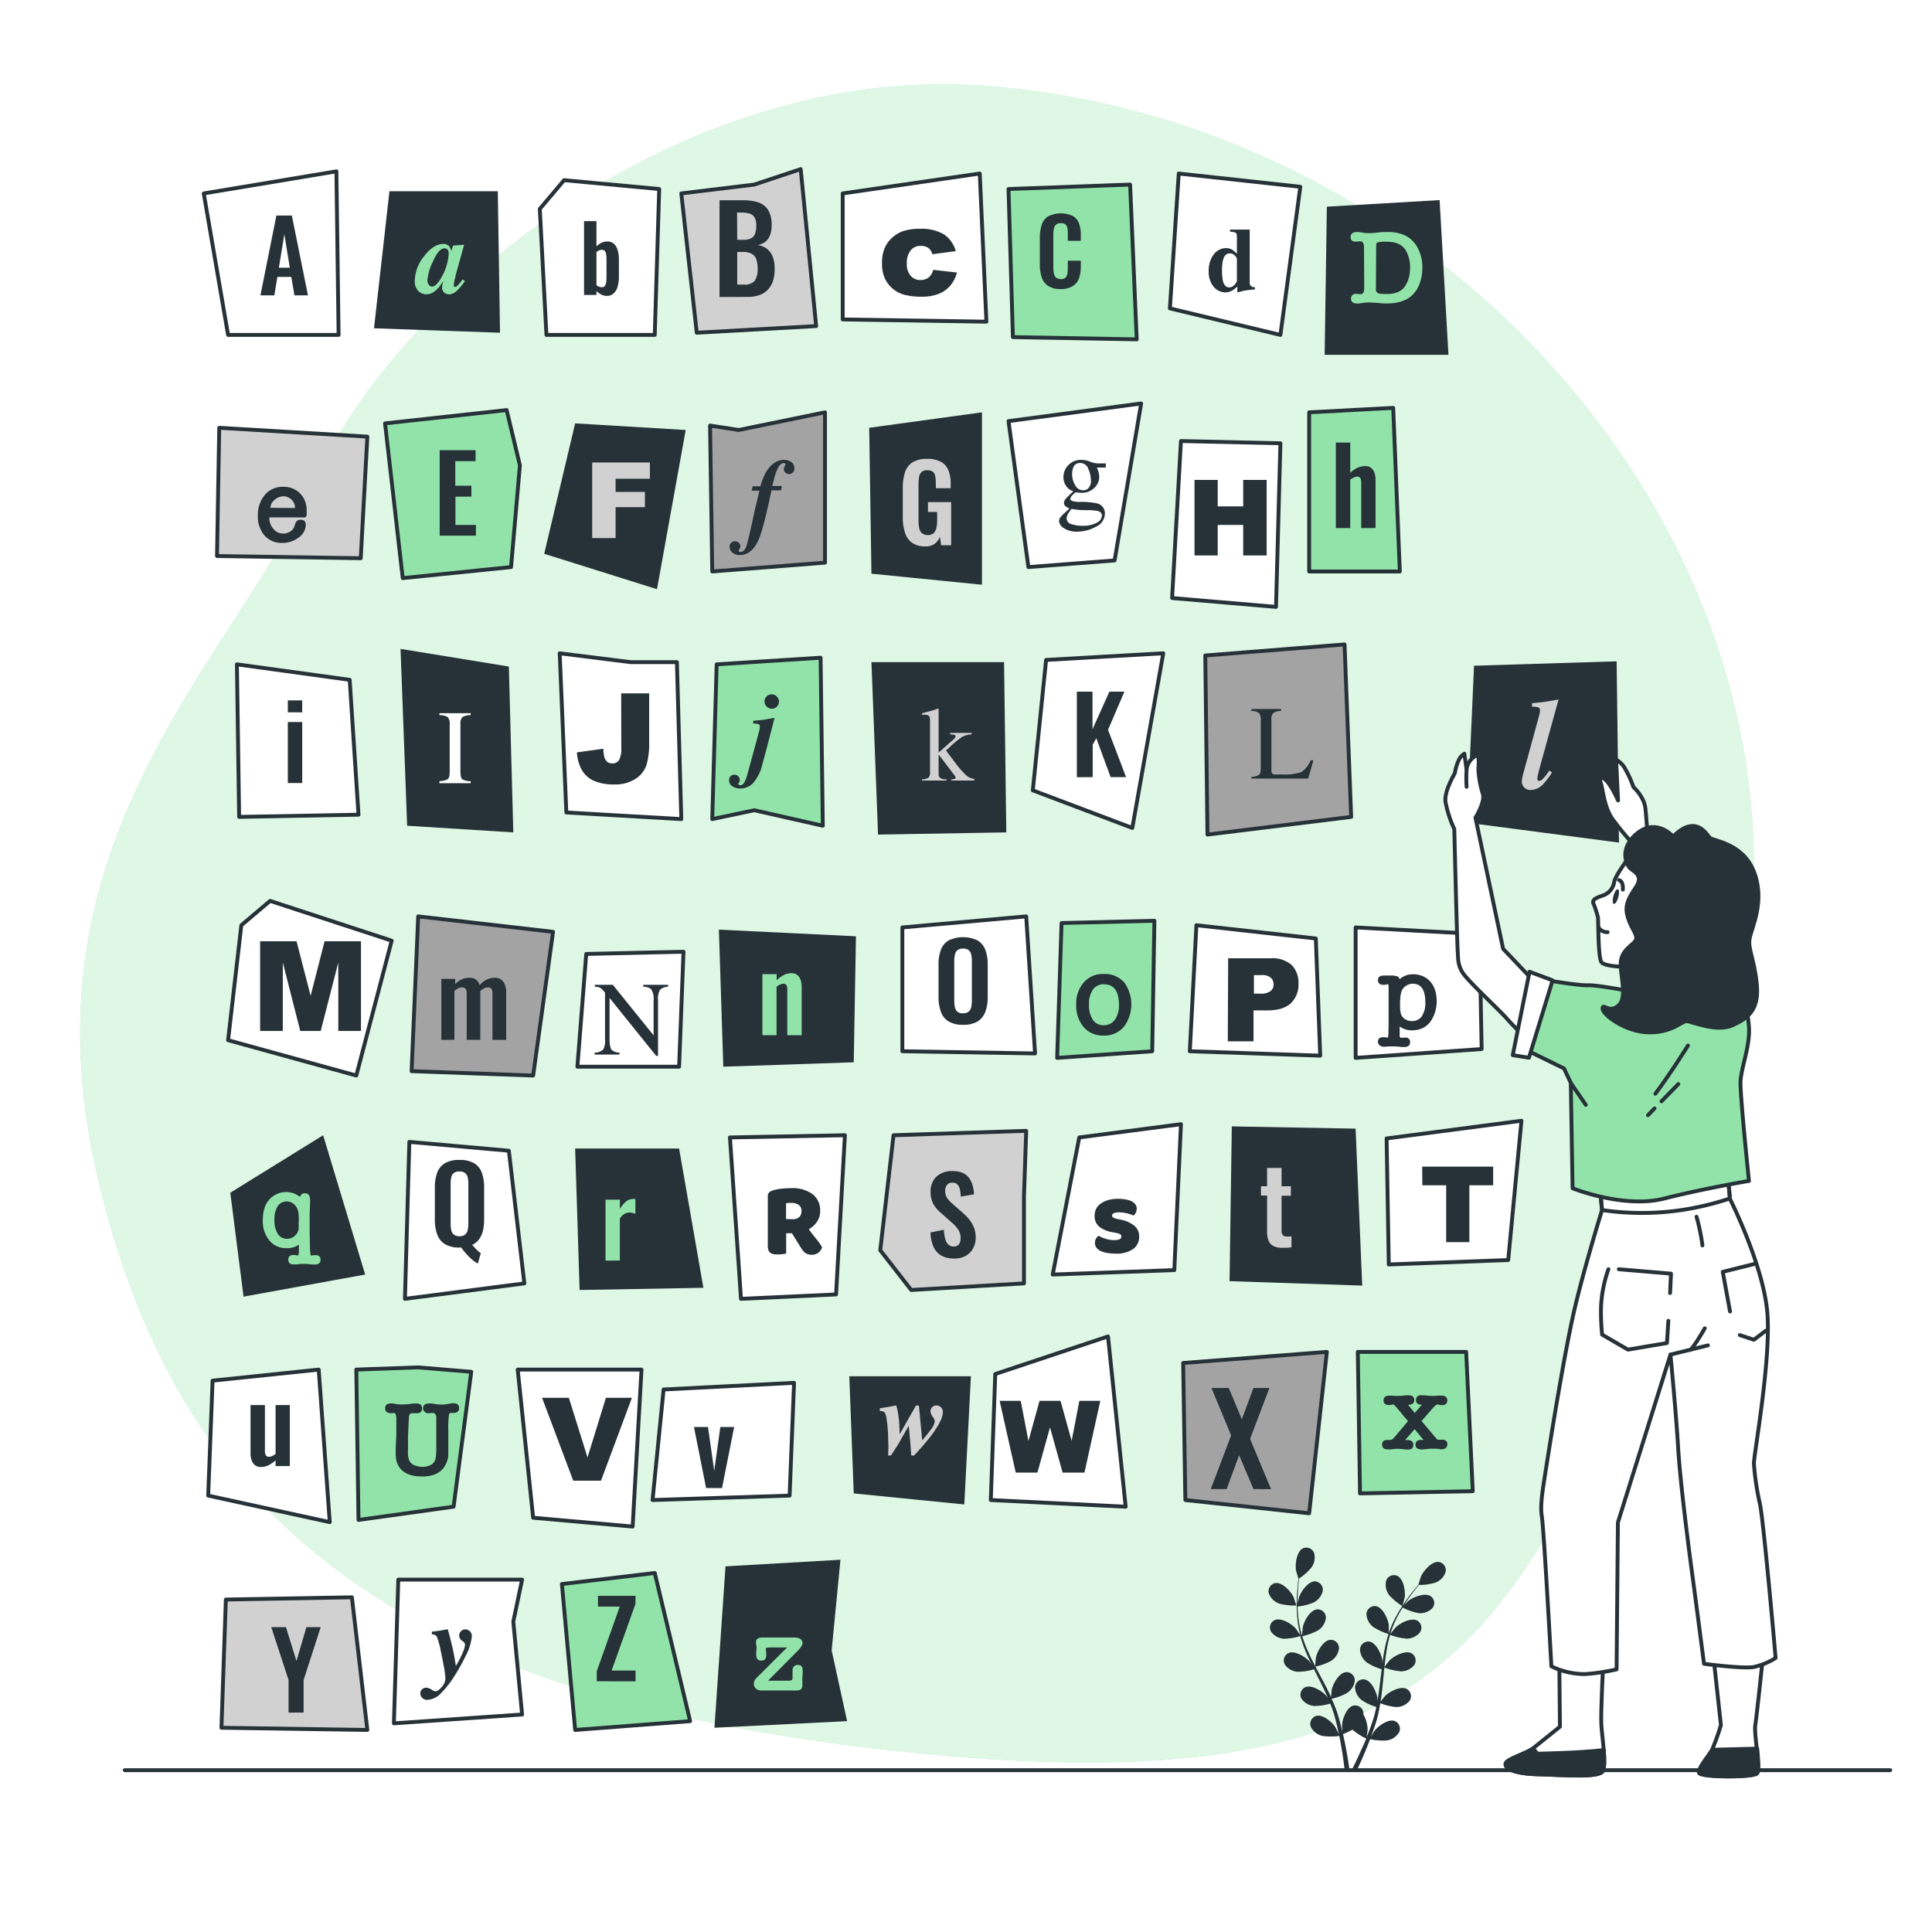 <svg class="animated" id="freepik_stories-ransom-note-letters" xmlns="http://www.w3.org/2000/svg" viewBox="0 0 500 500" version="1.1" xmlns:xlink="http://www.w3.org/1999/xlink" xmlns:svgjs="http://svgjs.com/svgjs"><style>svg#freepik_stories-ransom-note-letters:not(.animated) .animable {opacity: 0;}svg#freepik_stories-ransom-note-letters.animated #freepik--Letters--inject-77 {animation: 3s Infinite  linear floating;animation-delay: 0s;}            @keyframes floating {                0% {                    opacity: 1;                    transform: translateY(0px);                }                50% {                    transform: translateY(-10px);                }                100% {                    opacity: 1;                    transform: translateY(0px);                }            }        </style><g id="freepik--background-simple--inject-77" class="animable" style="transform-origin: 237.314px 238.969px;"><path d="M451.87,250C468.51,143.55,379.73,36.28,263.16,23c-1.45-.17-2.9-.32-4.36-.47C177.35,14.4,102.9,76.62,81.61,124.07s-77,92.6-56.35,180.56S102,439.44,233.54,453.31s155.79-23.74,190.71-105.92A420.65,420.65,0,0,0,451.87,250Z" style="fill: rgb(146, 227, 169); transform-origin: 237.314px 238.969px;" id="el02v0vcs23sf6" class="animable"></path><g id="elgv8y7lcobhm"><path d="M451.87,250C468.51,143.55,379.73,36.28,263.16,23c-1.45-.17-2.9-.32-4.36-.47C177.35,14.4,102.9,76.62,81.61,124.07s-77,92.6-56.35,180.56S102,439.44,233.54,453.31s155.79-23.74,190.71-105.92A420.65,420.65,0,0,0,451.87,250Z" style="fill: rgb(255, 255, 255); opacity: 0.7; transform-origin: 237.314px 238.969px;" class="animable"></path></g></g><g id="freepik--Floor--inject-77" class="animable" style="transform-origin: 260.74px 458.12px;"><line x1="489.19" y1="458.12" x2="32.29" y2="458.12" style="fill: none; stroke: rgb(38, 50, 56); stroke-linecap: round; stroke-linejoin: round; transform-origin: 260.74px 458.12px;" id="el7q01talyzqt" class="animable"></line></g><g id="freepik--Plant--inject-77" class="animable" style="transform-origin: 351.237px 429.327px;"><path d="M362.94,415.64s.57-2.09.59-2.23c.22-1.59-.29-4.79-1.9-5.57a2.14,2.14,0,0,0-2.9,1.28,4.46,4.46,0,0,0,.77,3.66A15.34,15.34,0,0,0,362.94,415.64Z" style="fill: rgb(38, 50, 56); transform-origin: 361.098px 411.648px;" id="elv4byccxpj8" class="animable"></path><path d="M331.05,415a15.29,15.29,0,0,0,4.44.49s-.68-2.06-.74-2.19c-.69-1.45-2.88-3.84-4.66-3.59a2.12,2.12,0,0,0-1.7,2.66A4.44,4.44,0,0,0,331.05,415Z" style="fill: rgb(38, 50, 56); transform-origin: 331.901px 412.596px;" id="el0qfrfj11yy5m" class="animable"></path><path d="M332.14,424.09a14.39,14.39,0,0,0,4.37-.69,37.7,37.7,0,0,0,1.71,4.72c.39.9.81,1.79,1.24,2.68l-.53-.76c-1.05-1.21-3.79-2.93-5.44-2.23a2.12,2.12,0,0,0-.94,3,4.43,4.43,0,0,0,3.25,1.83,14,14,0,0,0,4.26-.65c.17.34.33.68.5,1,.81,1.63,1.64,3.24,2.39,4.85.27.57.51,1.14.75,1.7-.22-.33-.42-.61-.45-.65-1.05-1.21-3.79-2.94-5.45-2.23a2.12,2.12,0,0,0-.94,3,4.43,4.43,0,0,0,3.26,1.83,13.82,13.82,0,0,0,4.14-.62c.23.58.46,1.17.66,1.76.13.39.28.77.38,1.18s.23.8.34,1.19c.18.77.38,1.56.54,2.32.11.52.22,1,.32,1.52-.26-.56-.79-1.66-.85-1.75-.85-1.36-3.3-3.48-5-3a2.14,2.14,0,0,0-1.39,2.85,4.45,4.45,0,0,0,2.95,2.3,14.66,14.66,0,0,0,4.4,0c.17.83.32,1.65.46,2.41.47,2.66.76,4.9.94,6.47h1.22l0-.14c-.22-1.58-.56-3.84-1.1-6.52-.16-.85-.36-1.75-.57-2.68a22.32,22.32,0,0,0,2.46-1.15,15.74,15.74,0,0,0,3.58,2.31c-.32.78-.64,1.55-1,2.26-1.08,2.48-2.07,4.51-2.78,5.92h1.33c.67-1.4,1.52-3.27,2.43-5.5.33-.8.66-1.66,1-2.55a14.67,14.67,0,0,0,4.39.34,4.42,4.42,0,0,0,3.1-2.08,2.12,2.12,0,0,0-1.17-2.94c-1.7-.57-4.3,1.36-5.25,2.66-.06.07-.58,1-.89,1.54.13-.37.27-.72.4-1.09.27-.75.52-1.49.79-2.3l.36-1.18c.13-.4.21-.83.32-1.25.23-1,.42-2,.58-3a13.71,13.71,0,0,0,4.17,1,4.41,4.41,0,0,0,3.39-1.59,2.13,2.13,0,0,0-.72-3.08c-1.6-.82-4.46.7-5.59,1.83-.07.07-.8,1-1.19,1.48.1-.61.2-1.21.27-1.83.22-1.78.39-3.59.57-5.4,0-.55.11-1.1.17-1.65a14.77,14.77,0,0,0,4.31,1,4.4,4.4,0,0,0,3.38-1.59,2.12,2.12,0,0,0-.71-3.08c-1.6-.82-4.46.7-5.6,1.83-.08.08-1.12,1.39-1.37,1.73.13-1.21.26-2.42.45-3.61a37.56,37.56,0,0,1,1-4.74,15.31,15.31,0,0,0,4.34,1,4.47,4.47,0,0,0,3.38-1.59,2.12,2.12,0,0,0-.71-3.08c-1.6-.82-4.46.69-5.6,1.83-.07.07-.87,1.06-1.23,1.54l-.09,0a27.23,27.23,0,0,1,1.88-4.5c.41-.8.84-1.54,1.28-2.25a14.5,14.5,0,0,0,4.11,1.44,4.42,4.42,0,0,0,3.53-1.21,2.12,2.12,0,0,0-.37-3.14c-1.49-1-4.51.2-5.76,1.2-.07.06-.7.69-1.15,1.15.2-.32.4-.65.6-.95.76-1.13,1.51-2.12,2.19-3,.39-.49.75-.93,1.1-1.34a14.21,14.21,0,0,0,4.28-.61,4.44,4.44,0,0,0,2.58-2.7,2.13,2.13,0,0,0-1.77-2.62c-1.79-.19-3.91,2.26-4.56,3.73-.06.12-.71,2.2-.68,2.2h0c-.34.39-.7.8-1.08,1.26-.7.86-1.48,1.84-2.26,3a37.55,37.55,0,0,0-2.34,3.73,27.32,27.32,0,0,0-2,4.51v0c0-.52,0-2,0-2.11-.21-1.59-1.54-4.54-3.31-4.87a2.13,2.13,0,0,0-2.45,2,4.4,4.4,0,0,0,1.71,3.33,14.75,14.75,0,0,0,4,1.84,39.5,39.5,0,0,0-1.18,4.88c-.17,1-.31,1.93-.44,2.91,0-.45,0-.86,0-.92-.21-1.59-1.55-4.54-3.31-4.87a2.13,2.13,0,0,0-2.45,2,4.43,4.43,0,0,0,1.7,3.33,14.1,14.1,0,0,0,3.91,1.8c-.05.38-.1.75-.14,1.13-.22,1.8-.42,3.6-.68,5.36-.09.62-.2,1.23-.31,1.83,0-.4,0-.74,0-.79-.21-1.59-1.54-4.55-3.31-4.87a2.12,2.12,0,0,0-2.45,2,4.45,4.45,0,0,0,1.71,3.33,13.44,13.44,0,0,0,3.79,1.76c-.13.62-.26,1.24-.41,1.83-.12.41-.2.8-.34,1.2s-.25.79-.38,1.18c-.27.74-.54,1.51-.82,2.23l-.58,1.45c.1-.62.26-1.83.26-1.93a8.23,8.23,0,0,0-1.1-4,3.83,3.83,0,0,0,0-.47,2.13,2.13,0,0,0-2.6-1.8c-1.74.46-2.84,3.51-2.92,5.11,0,.1.06,1.13.11,1.78-.09-.38-.17-.75-.27-1.13-.18-.77-.38-1.53-.6-2.35l-.36-1.19c-.11-.4-.28-.81-.42-1.21-.34-.94-.74-1.88-1.16-2.81a14,14,0,0,0,4-1.5,4.44,4.44,0,0,0,2-3.19,2.13,2.13,0,0,0-2.3-2.18c-1.79.2-3.33,3-3.66,4.61,0,.1-.12,1.26-.17,1.89-.25-.56-.51-1.12-.78-1.67-.8-1.61-1.66-3.21-2.51-4.81l-.77-1.48a14.6,14.6,0,0,0,4.15-1.53,4.46,4.46,0,0,0,1.95-3.2,2.12,2.12,0,0,0-2.3-2.17c-1.78.19-3.33,3-3.66,4.61,0,.12-.17,1.78-.19,2.2-.56-1.08-1.11-2.16-1.61-3.26a35.94,35.94,0,0,1-1.75-4.52,15.11,15.11,0,0,0,4.17-1.54,4.46,4.46,0,0,0,1.95-3.2,2.12,2.12,0,0,0-2.3-2.17c-1.78.19-3.33,3-3.66,4.61,0,.1-.13,1.37-.17,2h-.1a26.49,26.49,0,0,1-.92-4.8c-.1-.89-.15-1.75-.17-2.58a14.63,14.63,0,0,0,4.22-1.06,4.45,4.45,0,0,0,2.28-3,2.13,2.13,0,0,0-2-2.42c-1.8,0-3.65,2.66-4.14,4.19,0,.08-.21.95-.33,1.59,0-.38,0-.77,0-1.13,0-1.36.09-2.6.17-3.7.06-.63.12-1.19.18-1.72a14,14,0,0,0,3.23-2.87,4.41,4.41,0,0,0,.67-3.68,2.12,2.12,0,0,0-2.93-1.2c-1.59.82-2,4-1.75,5.62,0,.13.63,2.23.66,2.21l0,0c-.07.51-.14,1-.2,1.65-.11,1.1-.23,2.34-.26,3.71a39.13,39.13,0,0,0,.11,4.4,27.9,27.9,0,0,0,.82,4.86s0,0,0,.06c-.28-.44-1.11-1.66-1.18-1.75-1-1.21-3.8-2.93-5.45-2.23a2.12,2.12,0,0,0-.94,3A4.43,4.43,0,0,0,332.14,424.09Z" style="fill: rgb(38, 50, 56); transform-origin: 351.42px 429.327px;" id="elo8q1rx46sc9" class="animable"></path><g id="el2muqeapga"><path d="M331.05,415a15.29,15.29,0,0,0,4.44.49s-.68-2.06-.74-2.19c-.69-1.45-2.88-3.84-4.66-3.59a2.12,2.12,0,0,0-1.7,2.66A4.44,4.44,0,0,0,331.05,415Z" style="fill: rgb(38, 50, 56); opacity: 0.3; transform-origin: 331.901px 412.596px;" class="animable"></path></g><g id="ely3p3f3gze7"><path d="M362.94,415.64s.57-2.09.59-2.23c.22-1.59-.29-4.79-1.9-5.57a2.14,2.14,0,0,0-2.9,1.28,4.46,4.46,0,0,0,.77,3.66A15.34,15.34,0,0,0,362.94,415.64Z" style="fill: rgb(38, 50, 56); opacity: 0.3; transform-origin: 361.098px 411.648px;" class="animable"></path></g><g id="elt6vqjgqsjve"><path d="M332.14,424.09a14.39,14.39,0,0,0,4.37-.69,37.7,37.7,0,0,0,1.71,4.72c.39.9.81,1.79,1.24,2.68l-.53-.76c-1.05-1.21-3.79-2.93-5.44-2.23a2.12,2.12,0,0,0-.94,3,4.43,4.43,0,0,0,3.25,1.83,14,14,0,0,0,4.26-.65c.17.34.33.68.5,1,.81,1.63,1.64,3.24,2.39,4.85.27.57.51,1.14.75,1.7-.22-.33-.42-.61-.45-.65-1.05-1.21-3.79-2.94-5.45-2.23a2.12,2.12,0,0,0-.94,3,4.43,4.43,0,0,0,3.26,1.83,13.82,13.82,0,0,0,4.14-.62c.23.58.46,1.17.66,1.76.13.39.28.77.38,1.18s.23.8.34,1.19c.18.77.38,1.56.54,2.32.11.52.22,1,.32,1.52-.26-.56-.79-1.66-.85-1.75-.85-1.36-3.3-3.48-5-3a2.14,2.14,0,0,0-1.39,2.85,4.45,4.45,0,0,0,2.95,2.3,14.66,14.66,0,0,0,4.4,0c.17.83.32,1.65.46,2.41.47,2.66.76,4.9.94,6.47h1.22l0-.14c-.22-1.58-.56-3.84-1.1-6.52-.16-.85-.36-1.75-.57-2.68a22.32,22.32,0,0,0,2.46-1.15,15.74,15.74,0,0,0,3.58,2.31c-.32.78-.64,1.55-1,2.26-1.08,2.48-2.07,4.51-2.78,5.92h1.33c.67-1.4,1.52-3.27,2.43-5.5.33-.8.66-1.66,1-2.55a14.67,14.67,0,0,0,4.39.34,4.42,4.42,0,0,0,3.1-2.08,2.12,2.12,0,0,0-1.17-2.94c-1.7-.57-4.3,1.36-5.25,2.66-.06.07-.58,1-.89,1.54.13-.37.27-.72.4-1.09.27-.75.52-1.49.79-2.3l.36-1.18c.13-.4.21-.83.32-1.25.23-1,.42-2,.58-3a13.71,13.71,0,0,0,4.17,1,4.41,4.41,0,0,0,3.39-1.59,2.13,2.13,0,0,0-.72-3.08c-1.6-.82-4.46.7-5.59,1.83-.07.07-.8,1-1.19,1.48.1-.61.2-1.21.27-1.83.22-1.78.39-3.59.57-5.4,0-.55.11-1.1.17-1.65a14.77,14.77,0,0,0,4.31,1,4.4,4.4,0,0,0,3.38-1.59,2.12,2.12,0,0,0-.71-3.08c-1.6-.82-4.46.7-5.6,1.83-.08.08-1.12,1.39-1.37,1.73.13-1.21.26-2.42.45-3.61a37.56,37.56,0,0,1,1-4.74,15.31,15.31,0,0,0,4.34,1,4.47,4.47,0,0,0,3.38-1.59,2.12,2.12,0,0,0-.71-3.08c-1.6-.82-4.46.69-5.6,1.83-.07.07-.87,1.06-1.23,1.54l-.09,0a27.23,27.23,0,0,1,1.88-4.5c.41-.8.84-1.54,1.28-2.25a14.5,14.5,0,0,0,4.11,1.44,4.42,4.42,0,0,0,3.53-1.21,2.12,2.12,0,0,0-.37-3.14c-1.49-1-4.51.2-5.76,1.2-.07.06-.7.69-1.15,1.15.2-.32.4-.65.6-.95.76-1.13,1.51-2.12,2.19-3,.39-.49.75-.93,1.1-1.34a14.21,14.21,0,0,0,4.28-.61,4.44,4.44,0,0,0,2.58-2.7,2.13,2.13,0,0,0-1.77-2.62c-1.79-.19-3.91,2.26-4.56,3.73-.06.12-.71,2.2-.68,2.2h0c-.34.39-.7.8-1.08,1.26-.7.86-1.48,1.84-2.26,3a37.55,37.55,0,0,0-2.34,3.73,27.32,27.32,0,0,0-2,4.51v0c0-.52,0-2,0-2.11-.21-1.59-1.54-4.54-3.31-4.87a2.13,2.13,0,0,0-2.45,2,4.4,4.4,0,0,0,1.71,3.33,14.75,14.75,0,0,0,4,1.84,39.5,39.5,0,0,0-1.18,4.88c-.17,1-.31,1.93-.44,2.91,0-.45,0-.86,0-.92-.21-1.59-1.55-4.54-3.31-4.87a2.13,2.13,0,0,0-2.45,2,4.43,4.43,0,0,0,1.7,3.33,14.1,14.1,0,0,0,3.91,1.8c-.05.38-.1.75-.14,1.13-.22,1.8-.42,3.6-.68,5.36-.09.62-.2,1.23-.31,1.83,0-.4,0-.74,0-.79-.21-1.59-1.54-4.55-3.31-4.87a2.12,2.12,0,0,0-2.45,2,4.45,4.45,0,0,0,1.71,3.33,13.44,13.44,0,0,0,3.79,1.76c-.13.62-.26,1.24-.41,1.83-.12.41-.2.8-.34,1.2s-.25.79-.38,1.18c-.27.74-.54,1.51-.82,2.23l-.58,1.45c.1-.62.26-1.83.26-1.93a8.23,8.23,0,0,0-1.1-4,3.83,3.83,0,0,0,0-.47,2.13,2.13,0,0,0-2.6-1.8c-1.74.46-2.84,3.51-2.92,5.11,0,.1.06,1.13.11,1.78-.09-.38-.17-.75-.27-1.13-.18-.77-.38-1.53-.6-2.35l-.36-1.19c-.11-.4-.28-.81-.42-1.21-.34-.94-.74-1.88-1.16-2.81a14,14,0,0,0,4-1.5,4.44,4.44,0,0,0,2-3.19,2.13,2.13,0,0,0-2.3-2.18c-1.79.2-3.33,3-3.66,4.61,0,.1-.12,1.26-.17,1.89-.25-.56-.51-1.12-.78-1.67-.8-1.61-1.66-3.21-2.51-4.81l-.77-1.48a14.6,14.6,0,0,0,4.15-1.53,4.46,4.46,0,0,0,1.95-3.2,2.12,2.12,0,0,0-2.3-2.17c-1.78.19-3.33,3-3.66,4.61,0,.12-.17,1.78-.19,2.2-.56-1.08-1.11-2.16-1.61-3.26a35.94,35.94,0,0,1-1.75-4.52,15.11,15.11,0,0,0,4.17-1.54,4.46,4.46,0,0,0,1.95-3.2,2.12,2.12,0,0,0-2.3-2.17c-1.78.19-3.33,3-3.66,4.61,0,.1-.13,1.37-.17,2h-.1a26.49,26.49,0,0,1-.92-4.8c-.1-.89-.15-1.75-.17-2.58a14.63,14.63,0,0,0,4.22-1.06,4.45,4.45,0,0,0,2.28-3,2.13,2.13,0,0,0-2-2.42c-1.8,0-3.65,2.66-4.14,4.19,0,.08-.21.95-.33,1.59,0-.38,0-.77,0-1.13,0-1.36.09-2.6.17-3.7.06-.63.12-1.19.18-1.72a14,14,0,0,0,3.23-2.87,4.41,4.41,0,0,0,.67-3.68,2.12,2.12,0,0,0-2.93-1.2c-1.59.82-2,4-1.75,5.62,0,.13.63,2.23.66,2.21l0,0c-.07.51-.14,1-.2,1.65-.11,1.1-.23,2.34-.26,3.71a39.13,39.13,0,0,0,.11,4.4,27.9,27.9,0,0,0,.82,4.86s0,0,0,.06c-.28-.44-1.11-1.66-1.18-1.75-1-1.21-3.8-2.93-5.45-2.23a2.12,2.12,0,0,0-.94,3A4.43,4.43,0,0,0,332.14,424.09Z" style="fill: rgb(38, 50, 56); opacity: 0.3; transform-origin: 351.42px 429.327px;" class="animable"></path></g></g><g id="freepik--Letters--inject-77" class="animable animator-active" style="transform-origin: 223.24px 245.74px;"><polygon points="52.73 50.06 59.03 86.68 87.63 86.68 87.06 44.34 52.73 50.06" style="fill: rgb(255, 255, 255); stroke: rgb(38, 50, 56); stroke-linecap: round; stroke-linejoin: round; transform-origin: 70.18px 65.51px;" id="el38z3m9n9ve8" class="animable"></polygon><polygon points="100.79 49.49 96.79 84.96 129.4 86.11 128.83 49.49 100.79 49.49" style="fill: rgb(38, 50, 56); transform-origin: 113.095px 67.8px;" id="elxhljwf3w2f" class="animable"></polygon><polygon points="145.99 46.63 139.7 54.07 141.42 86.68 169.45 86.68 170.6 48.92 145.99 46.63" style="fill: rgb(255, 255, 255); stroke: rgb(38, 50, 56); stroke-linecap: round; stroke-linejoin: round; transform-origin: 155.15px 66.655px;" id="elko4mlj11m3d" class="animable"></polygon><polygon points="176.32 50.06 180.32 86.11 211.22 84.39 207.22 43.77 195.2 47.77 176.32 50.06" style="fill: rgb(209, 209, 209); stroke: rgb(38, 50, 56); stroke-linecap: round; stroke-linejoin: round; transform-origin: 193.77px 64.94px;" id="el5mtf4oeomam" class="animable"></polygon><polygon points="218.09 50.06 218.09 82.67 255.28 83.25 253.56 44.91 218.09 50.06" style="fill: rgb(255, 255, 255); stroke: rgb(38, 50, 56); stroke-linecap: round; stroke-linejoin: round; transform-origin: 236.685px 64.08px;" id="elt1iicjvs0d" class="animable"></polygon><polygon points="261 48.92 262.14 87.25 294.18 87.82 292.47 47.77 261 48.92" style="fill: rgb(146, 227, 169); stroke: rgb(38, 50, 56); stroke-linecap: round; stroke-linejoin: round; transform-origin: 277.59px 67.795px;" id="elvidsrjxxtya" class="animable"></polygon><polygon points="305.06 44.91 302.77 79.81 331.37 86.68 336.52 48.34 305.06 44.91" style="fill: rgb(255, 255, 255); stroke: rgb(38, 50, 56); stroke-linecap: round; stroke-linejoin: round; transform-origin: 319.645px 65.795px;" id="elfzrk34xf8h" class="animable"></polygon><polygon points="343.39 53.49 342.82 91.83 374.86 91.83 372.57 51.78 343.39 53.49" style="fill: rgb(38, 50, 56); transform-origin: 358.84px 71.805px;" id="els76ylu5qcqk" class="animable"></polygon><polygon points="56.74 110.71 56.16 143.9 93.36 144.47 95.07 113 56.74 110.71" style="fill: rgb(209, 209, 209); stroke: rgb(38, 50, 56); stroke-linecap: round; stroke-linejoin: round; transform-origin: 75.615px 127.59px;" id="elro98crrg7v" class="animable"></polygon><polygon points="99.65 109.57 104.23 149.62 132.26 146.76 134.55 120.44 131.12 106.13 99.65 109.57" style="fill: rgb(146, 227, 169); stroke: rgb(38, 50, 56); stroke-linecap: round; stroke-linejoin: round; transform-origin: 117.1px 127.875px;" id="elvf8j4jl8fve" class="animable"></polygon><polygon points="148.85 109.57 140.84 143.32 170.03 152.48 177.46 111.28 148.85 109.57" style="fill: rgb(38, 50, 56); transform-origin: 159.15px 131.025px;" id="elb8dc58v99jk" class="animable"></polygon><polygon points="183.76 110.14 184.33 147.9 213.51 145.61 213.51 106.71 191.19 111.28 183.76 110.14" style="fill: rgb(163, 163, 163); stroke: rgb(38, 50, 56); stroke-linecap: round; stroke-linejoin: round; transform-origin: 198.635px 127.305px;" id="elj3bqwhrvzk" class="animable"></polygon><polygon points="224.95 110.71 225.53 148.47 254.13 151.33 254.13 106.71 224.95 110.71" style="fill: rgb(38, 50, 56); transform-origin: 239.54px 129.02px;" id="elxx3x69qffgp" class="animable"></polygon><polygon points="261 108.99 266.15 146.76 288.46 145.04 295.33 104.42 261 108.99" style="fill: rgb(255, 255, 255); stroke: rgb(38, 50, 56); stroke-linecap: round; stroke-linejoin: round; transform-origin: 278.165px 125.59px;" id="ellzann5nri1" class="animable"></polygon><polygon points="305.63 114.14 331.37 114.72 330.23 157.06 303.34 154.77 305.63 114.14" style="fill: rgb(255, 255, 255); stroke: rgb(38, 50, 56); stroke-linecap: round; stroke-linejoin: round; transform-origin: 317.355px 135.6px;" id="eljvm4t593wbp" class="animable"></polygon><polygon points="338.81 106.71 338.81 147.9 362.27 147.9 360.56 105.56 338.81 106.71" style="fill: rgb(146, 227, 169); stroke: rgb(38, 50, 56); stroke-linecap: round; stroke-linejoin: round; transform-origin: 350.54px 126.73px;" id="elymuwqz72x2" class="animable"></polygon><polygon points="61.31 171.93 61.89 211.41 92.78 210.84 90.5 175.94 61.31 171.93" style="fill: rgb(255, 255, 255); stroke: rgb(38, 50, 56); stroke-linecap: round; stroke-linejoin: round; transform-origin: 77.045px 191.67px;" id="elbi47cy8vd19" class="animable"></polygon><polygon points="103.66 167.93 105.37 213.7 132.84 215.42 131.69 172.5 103.66 167.93" style="fill: rgb(38, 50, 56); transform-origin: 118.25px 191.675px;" id="el06ak4nnetpum" class="animable"></polygon><polygon points="144.85 169.07 146.57 210.27 176.32 211.98 175.18 171.36 163.16 171.36 144.85 169.07" style="fill: rgb(255, 255, 255); stroke: rgb(38, 50, 56); stroke-linecap: round; stroke-linejoin: round; transform-origin: 160.585px 190.525px;" id="eldwlkdn5c05w" class="animable"></polygon><polygon points="185.47 171.93 184.33 211.98 195.2 209.69 212.94 213.7 212.37 170.22 185.47 171.93" style="fill: rgb(146, 227, 169); stroke: rgb(38, 50, 56); stroke-linecap: round; stroke-linejoin: round; transform-origin: 198.635px 191.96px;" id="el33kmkxk8dv" class="animable"></polygon><polygon points="225.53 171.36 227.24 215.99 260.43 215.42 259.85 171.36 225.53 171.36" style="fill: rgb(38, 50, 56); transform-origin: 242.98px 193.675px;" id="elhg68fbjukx9" class="animable"></polygon><polygon points="270.73 170.79 267.29 204.54 293.04 214.27 301.05 169.07 270.73 170.79" style="fill: rgb(255, 255, 255); stroke: rgb(38, 50, 56); stroke-linecap: round; stroke-linejoin: round; transform-origin: 284.17px 191.67px;" id="elssqoyqe5cim" class="animable"></polygon><polygon points="311.92 169.64 312.49 215.99 349.68 211.41 347.97 166.78 311.92 169.64" style="fill: rgb(163, 163, 163); stroke: rgb(38, 50, 56); stroke-linecap: round; stroke-linejoin: round; transform-origin: 330.8px 191.385px;" id="el9f17d3r9bxn" class="animable"></polygon><polygon points="62.46 239.45 59.03 269.2 92.21 278.35 101.37 243.45 69.9 233.15 62.46 239.45" style="fill: rgb(255, 255, 255); stroke: rgb(38, 50, 56); stroke-linecap: round; stroke-linejoin: round; transform-origin: 80.2px 255.75px;" id="el2cpcql3m2qi" class="animable"></polygon><polygon points="108.23 237.16 106.52 277.21 137.98 278.35 143.13 241.16 108.23 237.16" style="fill: rgb(163, 163, 163); stroke: rgb(38, 50, 56); stroke-linecap: round; stroke-linejoin: round; transform-origin: 124.825px 257.755px;" id="el3lizskb20jt" class="animable"></polygon><polygon points="151.72 246.88 149.43 276.06 175.75 276.06 176.89 246.31 151.72 246.88" style="fill: rgb(255, 255, 255); stroke: rgb(38, 50, 56); stroke-linecap: round; stroke-linejoin: round; transform-origin: 163.16px 261.185px;" id="el3ba5zd6hx17" class="animable"></polygon><polygon points="186.05 240.59 187.19 276.06 220.95 274.92 221.52 242.31 186.05 240.59" style="fill: rgb(38, 50, 56); transform-origin: 203.785px 258.325px;" id="elesgmsmzdoni" class="animable"></polygon><polygon points="233.53 240.02 233.53 272.06 267.87 272.63 265.58 237.16 233.53 240.02" style="fill: rgb(255, 255, 255); stroke: rgb(38, 50, 56); stroke-linecap: round; stroke-linejoin: round; transform-origin: 250.7px 254.895px;" id="eld8bnhbvp58" class="animable"></polygon><polygon points="274.73 238.88 273.59 273.78 298.19 272.06 298.76 238.3 274.73 238.88" style="fill: rgb(146, 227, 169); stroke: rgb(38, 50, 56); stroke-linecap: round; stroke-linejoin: round; transform-origin: 286.175px 256.04px;" id="elc3vgekthmbk" class="animable"></polygon><polygon points="309.63 239.45 307.92 272.06 341.67 273.2 340.53 242.88 309.63 239.45" style="fill: rgb(255, 255, 255); stroke: rgb(38, 50, 56); stroke-linecap: round; stroke-linejoin: round; transform-origin: 324.795px 256.325px;" id="elzqerkokniga" class="animable"></polygon><polygon points="350.84 240.02 350.84 273.78 383.45 271.49 382.88 241.74 350.84 240.02" style="fill: rgb(255, 255, 255); stroke: rgb(38, 50, 56); stroke-linecap: round; stroke-linejoin: round; transform-origin: 367.145px 256.9px;" id="elli5rum58kt" class="animable"></polygon><polygon points="83.63 293.8 59.6 308.68 63.03 335.57 94.5 329.85 83.63 293.8" style="fill: rgb(38, 50, 56); transform-origin: 77.05px 314.685px;" id="elva0tomb1sm" class="animable"></polygon><polygon points="105.94 295.52 104.8 336.14 135.7 332.14 131.69 297.81 105.94 295.52" style="fill: rgb(255, 255, 255); stroke: rgb(38, 50, 56); stroke-linecap: round; stroke-linejoin: round; transform-origin: 120.25px 315.83px;" id="elqaqw3wuz3n" class="animable"></polygon><polygon points="148.85 297.24 150 333.85 182.04 333.28 175.75 297.24 148.85 297.24" style="fill: rgb(38, 50, 56); transform-origin: 165.445px 315.545px;" id="el7ji0u6dkzfc" class="animable"></polygon><polygon points="188.91 294.37 191.77 336.14 216.37 335 218.66 293.8 188.91 294.37" style="fill: rgb(255, 255, 255); stroke: rgb(38, 50, 56); stroke-linecap: round; stroke-linejoin: round; transform-origin: 203.785px 314.97px;" id="el7dvd6dfggrn" class="animable"></polygon><polygon points="265.58 292.66 231.25 293.8 227.81 323.56 235.82 333.85 265 332.14 265 309.82 265.58 292.66" style="fill: rgb(209, 209, 209); stroke: rgb(38, 50, 56); stroke-linecap: round; stroke-linejoin: round; transform-origin: 246.695px 313.255px;" id="eluiznztcbaq7" class="animable"></polygon><polygon points="279.31 294.37 272.44 329.85 303.91 328.7 305.63 290.94 279.31 294.37" style="fill: rgb(255, 255, 255); stroke: rgb(38, 50, 56); stroke-linecap: round; stroke-linejoin: round; transform-origin: 289.035px 310.395px;" id="elxw90wb2dxi" class="animable"></polygon><polygon points="318.79 291.51 318.21 331.56 352.54 332.71 350.83 292.09 318.79 291.51" style="fill: rgb(38, 50, 56); transform-origin: 335.375px 312.11px;" id="el3ifqushvn8c" class="animable"></polygon><polygon points="358.85 294.63 359.42 327.24 390.32 326.1 393.75 290.05 358.85 294.63" style="fill: rgb(255, 255, 255); stroke: rgb(38, 50, 56); stroke-linecap: round; stroke-linejoin: round; transform-origin: 376.3px 308.645px;" id="elavh8kbe8ro8" class="animable"></polygon><polygon points="82.48 354.45 55.02 357.31 53.88 387.06 85.34 393.93 82.48 354.45" style="fill: rgb(255, 255, 255); stroke: rgb(38, 50, 56); stroke-linecap: round; stroke-linejoin: round; transform-origin: 69.61px 374.19px;" id="el64hzeq1x55l" class="animable"></polygon><polygon points="108.23 353.88 92.21 354.45 92.78 393.36 117.39 389.93 121.96 355.02 108.23 353.88" style="fill: rgb(146, 227, 169); stroke: rgb(38, 50, 56); stroke-linecap: round; stroke-linejoin: round; transform-origin: 107.085px 373.62px;" id="el0xzo5sbnky2o" class="animable"></polygon><polygon points="133.98 354.45 137.98 392.79 163.73 395.07 166.02 354.45 133.98 354.45" style="fill: rgb(255, 255, 255); stroke: rgb(38, 50, 56); stroke-linecap: round; stroke-linejoin: round; transform-origin: 150px 374.76px;" id="elcl8zmag66yh" class="animable"></polygon><polygon points="171.74 359.6 205.5 357.88 204.35 387.06 168.88 388.21 171.74 359.6" style="fill: rgb(255, 255, 255); stroke: rgb(38, 50, 56); stroke-linecap: round; stroke-linejoin: round; transform-origin: 187.19px 373.045px;" id="elefd0eruw2gn" class="animable"></polygon><polygon points="219.8 356.17 220.95 386.49 249.56 389.35 251.27 356.17 219.8 356.17" style="fill: rgb(38, 50, 56); transform-origin: 235.535px 372.76px;" id="elb23s0d4se6a" class="animable"></polygon><polygon points="257.57 355.6 286.75 345.87 291.32 389.93 256.42 388.21 257.57 355.6" style="fill: rgb(255, 255, 255); stroke: rgb(38, 50, 56); stroke-linecap: round; stroke-linejoin: round; transform-origin: 273.87px 367.9px;" id="el03ca45rtadpe" class="animable"></polygon><polygon points="306.2 352.74 306.77 388.21 338.81 391.64 343.39 349.87 306.2 352.74" style="fill: rgb(163, 163, 163); stroke: rgb(38, 50, 56); stroke-linecap: round; stroke-linejoin: round; transform-origin: 324.795px 370.755px;" id="elpmd7n6l97b" class="animable"></polygon><polygon points="351.4 349.87 351.97 386.49 381.15 385.92 379.44 349.87 351.4 349.87" style="fill: rgb(146, 227, 169); stroke: rgb(38, 50, 56); stroke-linecap: round; stroke-linejoin: round; transform-origin: 366.275px 368.18px;" id="el8rddhsqor6w" class="animable"></polygon><polygon points="58.45 413.96 57.31 447.14 95.07 447.71 91.07 413.38 58.45 413.96" style="fill: rgb(209, 209, 209); stroke: rgb(38, 50, 56); stroke-linecap: round; stroke-linejoin: round; transform-origin: 76.19px 430.545px;" id="elopgu6vz86n" class="animable"></polygon><polygon points="103.08 408.81 101.94 446 135.12 443.71 132.84 419.68 135.12 408.81 103.08 408.81" style="fill: rgb(255, 255, 255); stroke: rgb(38, 50, 56); stroke-linecap: round; stroke-linejoin: round; transform-origin: 118.53px 427.405px;" id="ellogqu55nc5" class="animable"></polygon><polygon points="169.45 407.09 145.42 409.95 148.85 447.71 178.61 445.43 169.45 407.09" style="fill: rgb(146, 227, 169); stroke: rgb(38, 50, 56); stroke-linecap: round; stroke-linejoin: round; transform-origin: 162.015px 427.4px;" id="elggpqfscw4f" class="animable"></polygon><polygon points="187.76 405.37 184.9 447.14 219.23 445.43 215.23 427.12 217.51 403.66 187.76 405.37" style="fill: rgb(38, 50, 56); transform-origin: 202.065px 425.4px;" id="elmql4ta16fjr" class="animable"></polygon><path d="M67.4,76.44l4.13-20.66h4L79.7,76.44H76.2l-.81-4.77h-3.6L71,76.44Zm4.77-7.16H75l-1.41-8.67Z" style="fill: rgb(38, 50, 56); transform-origin: 73.55px 66.11px;" id="elhuk26dnbhyp" class="animable"></path><path d="M157,76.57a3,3,0,0,1-1.41-.35,6.15,6.15,0,0,1-1.23-.88v1h-3.21V57.23h3.21v6.52a5,5,0,0,1,1.29-.91,3.3,3.3,0,0,1,1.5-.34,2.56,2.56,0,0,1,1.51.42,3,3,0,0,1,.92,1.12,5.74,5.74,0,0,1,.46,1.49,9.09,9.09,0,0,1,.13,1.52v4.63a9,9,0,0,1-.32,2.46,3.77,3.77,0,0,1-1,1.77A2.54,2.54,0,0,1,157,76.57Zm-1.22-2.24a.87.87,0,0,0,.76-.35,1.89,1.89,0,0,0,.33-.92,8.11,8.11,0,0,0,.09-1.26V66.91a5.69,5.69,0,0,0-.1-1.14,1.76,1.76,0,0,0-.34-.82,1,1,0,0,0-.77-.3,1.73,1.73,0,0,0-.73.17,5.22,5.22,0,0,0-.66.39v8.62a3.57,3.57,0,0,0,.67.36A2.17,2.17,0,0,0,155.75,74.33Z" style="fill: rgb(38, 50, 56); transform-origin: 155.66px 66.902px;" id="elrmp2731u5ln" class="animable"></path><path d="M186.21,76.87V51.82h6.15a13.88,13.88,0,0,1,3,.31,6.15,6.15,0,0,1,2.32,1,4.64,4.64,0,0,1,1.5,2,8.09,8.09,0,0,1,.52,3.13,7.14,7.14,0,0,1-.42,2.59,3.83,3.83,0,0,1-1.22,1.72,4.38,4.38,0,0,1-2,.85,5.1,5.1,0,0,1,2.46,1A4.71,4.71,0,0,1,200,66.51a8.7,8.7,0,0,1,.48,3.06,10.51,10.51,0,0,1-.44,3.17A5.94,5.94,0,0,1,198.69,75a5.58,5.58,0,0,1-2.2,1.38,9.24,9.24,0,0,1-3.08.46Zm4.58-14.81h1.54a4.43,4.43,0,0,0,2.1-.4,2.18,2.18,0,0,0,1-1.24,6.33,6.33,0,0,0,.29-2.1,4,4,0,0,0-.44-2.06,2.3,2.3,0,0,0-1.35-1,8.54,8.54,0,0,0-2.29-.26h-.89Zm0,11.59h1.73a3.3,3.3,0,0,0,2.81-1,5.22,5.22,0,0,0,.74-3.11,7.29,7.29,0,0,0-.35-2.46,2.6,2.6,0,0,0-1.18-1.4,4.38,4.38,0,0,0-2.18-.47h-1.57Z" style="fill: rgb(38, 50, 56); transform-origin: 193.346px 64.345px;" id="el4o7osy8g8xl" class="animable"></path><path d="M241.53,69.83l6.13.7A8.65,8.65,0,0,1,246,73.85,7.72,7.72,0,0,1,243.05,76a11.55,11.55,0,0,1-4.57.78,16.93,16.93,0,0,1-4.46-.5A7.74,7.74,0,0,1,231,74.69a8.1,8.1,0,0,1-2-2.62,9.15,9.15,0,0,1-.73-4,9.28,9.28,0,0,1,.89-4.32,7.64,7.64,0,0,1,1.77-2.26,8.28,8.28,0,0,1,2.31-1.5,12.79,12.79,0,0,1,4.83-.77,11.17,11.17,0,0,1,6.28,1.47,7.74,7.74,0,0,1,3,4.3l-6.07.81a2.78,2.78,0,0,0-1-1.62,3.34,3.34,0,0,0-2-.55,3.24,3.24,0,0,0-2.59,1.15,5.19,5.19,0,0,0-1,3.47,4.51,4.51,0,0,0,1,3.14,3.24,3.24,0,0,0,2.5,1.08,3.44,3.44,0,0,0,2.13-.65A3.84,3.84,0,0,0,241.53,69.83Z" style="fill: rgb(38, 50, 56); transform-origin: 237.961px 67.992px;" id="elwew0h73fjn9" class="animable"></path><path d="M274.54,74.81a5.75,5.75,0,0,1-3.3-.82,4.28,4.28,0,0,1-1.66-2.26,10.33,10.33,0,0,1-.47-3.29V61.62a10.89,10.89,0,0,1,.47-3.41A4.05,4.05,0,0,1,271.24,56a7.44,7.44,0,0,1,6.4-.11,3.74,3.74,0,0,1,1.6,1.92,8.38,8.38,0,0,1,.47,2.91v1.6h-3.36V60.67a11,11,0,0,0-.08-1.46,1.75,1.75,0,0,0-.45-1.05,1.67,1.67,0,0,0-1.26-.39,1.78,1.78,0,0,0-1.31.41,2,2,0,0,0-.53,1.11,9.28,9.28,0,0,0-.12,1.57v8.31a7.34,7.34,0,0,0,.17,1.71,1.79,1.79,0,0,0,.6,1,1.87,1.87,0,0,0,1.19.34,1.61,1.61,0,0,0,1.24-.41,2,2,0,0,0,.46-1.1,11.94,11.94,0,0,0,.09-1.54V67.47h3.36V69a9.29,9.29,0,0,1-.45,3,3.93,3.93,0,0,1-1.57,2A5.65,5.65,0,0,1,274.54,74.81Z" style="fill: rgb(38, 50, 56); transform-origin: 274.409px 65.02px;" id="eltl7xa1n04ic" class="animable"></path><path d="M314.12,65.83a4.06,4.06,0,0,1,3.2-1.62,3,3,0,0,1,1.66.47,5.82,5.82,0,0,1,1.13,1V61.34c0-.59-.11-1-.34-1.11a3.43,3.43,0,0,0-1.43-.26v-.56h5.08V73a1.43,1.43,0,0,0,.28,1,1.77,1.77,0,0,0,1.08.35v.54c-1.32.13-2.17.23-2.56.3s-1.06.23-2,.5V74.14a6.82,6.82,0,0,1-1.23,1,3.6,3.6,0,0,1-1.89.53,3.9,3.9,0,0,1-3-1.47,5.83,5.83,0,0,1-1.28-4A6.82,6.82,0,0,1,314.12,65.83Zm5.39,7.85q.6-.68.6-1V67c0-.19-.17-.47-.52-.85a1.75,1.75,0,0,0-1.37-.57q-1.26,0-1.71,1.74a10.67,10.67,0,0,0-.25,2.64,12.44,12.44,0,0,0,.23,2.75c.29,1.11.84,1.67,1.65,1.67A1.82,1.82,0,0,0,319.51,73.68Z" style="fill: rgb(38, 50, 56); transform-origin: 318.795px 67.55px;" id="ely8tjlrz2d3p" class="animable"></path><path d="M353,64.06c0-1-.29-1.58-.88-1.61l-.2,0-.32,0h0a4.45,4.45,0,0,1-.79.08q-1.26,0-1.26-1.2c0-.85.55-1.28,1.64-1.28h.18l.23,0,1.37.2.78.08c.26,0,.54,0,.83,0a11.77,11.77,0,0,0,1.42-.09l1.72-.19.59,0h.75a10.6,10.6,0,0,1,4.18.71A7.31,7.31,0,0,1,366.82,64a10.59,10.59,0,0,1,1.28,5.33,11.28,11.28,0,0,1-1,4.8,7.56,7.56,0,0,1-2.79,3.17,9.74,9.74,0,0,1-2.35.9,11.35,11.35,0,0,1-2.79.33h-.6l-.6,0-1.8-.17c-.6,0-1.23-.08-1.88-.08a9.88,9.88,0,0,0-1.37.08l-1.26.19a.58.58,0,0,0-.19,0h-.24c-1.06,0-1.59-.43-1.59-1.28a1.18,1.18,0,0,1,.37-.89,1.25,1.25,0,0,1,.89-.34,5.13,5.13,0,0,1,.79.08h.22l.25,0q.9,0,.9-1.59Zm3.08,10.81A1.06,1.06,0,0,0,357,76a12.79,12.79,0,0,0,2.1.08,6.76,6.76,0,0,0,2.49-.42,4.47,4.47,0,0,0,1.72-1.16,7.2,7.2,0,0,0,1.19-2.27,9.43,9.43,0,0,0,.42-2.89,8.72,8.72,0,0,0-.94-4.24,4.37,4.37,0,0,0-2.64-2.21,9.06,9.06,0,0,0-2.65-.33,7.2,7.2,0,0,0-2.32.22v0c-.14.1-.22.43-.22,1Z" style="fill: rgb(146, 227, 169); transform-origin: 358.827px 69.297px;" id="elmddtegfinnq" class="animable"></path><path d="M79.36,132.13c0,.42,0,.75,0,1a1.12,1.12,0,0,1-.16.55.56.56,0,0,1-.4.23,4.51,4.51,0,0,1-.72,0H69.83c-.08,0-.11,0-.11,0a4.21,4.21,0,0,0,1.06,3,3.22,3.22,0,0,0,2.54,1.17,3.16,3.16,0,0,0,1.83-.55,2.47,2.47,0,0,0,1.07-1.39l.24-.74a1.52,1.52,0,0,1,.48-.65,1.26,1.26,0,0,1,.78-.25c1,0,1.42.46,1.42,1.37a4.08,4.08,0,0,1-1.91,3.28,6.74,6.74,0,0,1-4.13,1.36,5.92,5.92,0,0,1-4.67-1.94,7.55,7.55,0,0,1-1.69-5.13,8,8,0,0,1,1.8-5.36,6,6,0,0,1,4.78-2.1,6.38,6.38,0,0,1,2.43.44,5.93,5.93,0,0,1,1.92,1.28A6.17,6.17,0,0,1,79.36,132.13Zm-3-.66a2.91,2.91,0,0,0-.9-2.13,3,3,0,0,0-2.13-.9,3.6,3.6,0,0,0-2.35,1,2.77,2.77,0,0,0-1,2Z" style="fill: rgb(38, 50, 56); transform-origin: 73.047px 133.246px;" id="elepbaps9ye3l" class="animable"></path><path d="M113.79,138.63V116.51h9.29v2.84h-5.25v6.36H122v2.82h-4.13v7.32h5.3v2.78Z" style="fill: rgb(38, 50, 56); transform-origin: 118.48px 127.57px;" id="el71xljaknd0f" class="animable"></path><path d="M153.26,119.69h14.93v4.2h-8.87v3.42h7.58v3.94h-7.58v8h-6.06Z" style="fill: rgb(209, 209, 209); transform-origin: 160.725px 129.47px;" id="elijsji1y7uoc" class="animable"></path><path d="M189.53,143a2,2,0,0,1-.72-1.55,1.37,1.37,0,0,1,.43-1,1.42,1.42,0,0,1,1.94,0,1.27,1.27,0,0,1,.42,1,1.24,1.24,0,0,1-.22.66,1.13,1.13,0,0,0-.23.45.24.24,0,0,0,.15.22.59.59,0,0,0,.34.08c.68,0,1.2-.54,1.56-1.63s1.09-4.26,2.21-9.52l1.13-4.74h-2l.25-1.12h2a16.52,16.52,0,0,1,1-2.76,8.26,8.26,0,0,1,2-2.81,4.62,4.62,0,0,1,3-1.26,3.4,3.4,0,0,1,2,.56,1.9,1.9,0,0,1,.79,1.66,1.39,1.39,0,0,1-1.37,1.45,1.31,1.31,0,0,1-.95-.39,1.21,1.21,0,0,1-.4-.9,1.43,1.43,0,0,1,.22-.74,1.71,1.71,0,0,0,.22-.44.45.45,0,0,0-.09-.24.46.46,0,0,0-.38-.14c-.49,0-.94.35-1.35,1a12.43,12.43,0,0,0-1.12,3l-.51,1.93h2.53l-.26,1.12h-2.46q-2,9.57-3.23,12.56-1.78,4.2-5,4.2A2.9,2.9,0,0,1,189.53,143Z" style="fill: rgb(38, 50, 56); transform-origin: 197.197px 131.334px;" id="eltrriwlpy3kb" class="animable"></path><path d="M239.51,141.4a5.8,5.8,0,0,1-3.47-.93,5.06,5.06,0,0,1-1.84-2.64,12.78,12.78,0,0,1-.56-4v-7.43a13.7,13.7,0,0,1,.54-4.09,4.81,4.81,0,0,1,1.93-2.64,6.84,6.84,0,0,1,3.81-.91,7.24,7.24,0,0,1,3.6.76,4.33,4.33,0,0,1,1.93,2.2,9.24,9.24,0,0,1,.59,3.48v1.15h-3.85v-1.26a9.65,9.65,0,0,0-.15-1.83,2,2,0,0,0-.6-1.16,2.25,2.25,0,0,0-1.47-.39,2,2,0,0,0-1.54.51,2.5,2.5,0,0,0-.6,1.37,13.21,13.21,0,0,0-.12,1.86v9.26a9,9,0,0,0,.19,2,2.26,2.26,0,0,0,.71,1.3,2.6,2.6,0,0,0,3,0,2.77,2.77,0,0,0,.72-1.37,9,9,0,0,0,.2-2.07v-2.08h-2.37v-2.54h6V141.1h-2.6l-.3-2.19a4.18,4.18,0,0,1-1.32,1.79A3.87,3.87,0,0,1,239.51,141.4Z" style="fill: rgb(209, 209, 209); transform-origin: 239.899px 130.079px;" id="ely1j1x1c45cl" class="animable"></path><path d="M275.88,125.73a4.13,4.13,0,0,1-.67-2.31,4.39,4.39,0,0,1,1.24-3,4.43,4.43,0,0,1,3.51-1.4,5.86,5.86,0,0,1,2.14.46,6.12,6.12,0,0,0,2.26.46l.84,0,.82,0h.16V121h-2.3c.16.37.28.7.37,1a5.33,5.33,0,0,1,.23,1.47,3.9,3.9,0,0,1-1.26,2.79,4.58,4.58,0,0,1-3.4,1.28,10.51,10.51,0,0,1-1.2-.12c-.26,0-.6.21-1,.65a1.83,1.83,0,0,0-.64,1.07c0,.28.32.49.94.62a6.32,6.32,0,0,0,1.36.14,18.78,18.78,0,0,1,4.66.38,2.6,2.6,0,0,1,2,2.7,3.79,3.79,0,0,1-2.35,3.36,10.11,10.11,0,0,1-4.76,1.25,6,6,0,0,1-3.47-.88,2.44,2.44,0,0,1-1.28-1.86,1.6,1.6,0,0,1,.34-.94,10.53,10.53,0,0,1,1.34-1.37l.87-.79.16-.16a3.76,3.76,0,0,1-.91-.47,1.19,1.19,0,0,1-.53-.94,1.83,1.83,0,0,1,.46-1.09,18.11,18.11,0,0,1,2-1.93A3.48,3.48,0,0,1,275.88,125.73Zm1.41,9.92a9.15,9.15,0,0,0,2.89.43,7.39,7.39,0,0,0,3.6-.77,2.2,2.2,0,0,0,1.39-1.89c0-.59-.38-1-1.12-1.19a14.53,14.53,0,0,0-2.64-.2l-1,0-1-.05a8.49,8.49,0,0,1-.95-.1c-.44-.06-.76-.12-1-.16s-.37.28-.78.84a2.74,2.74,0,0,0-.64,1.57A1.58,1.58,0,0,0,277.29,135.65Zm4.24-9.16a2.72,2.72,0,0,0,.8-2.23,7.67,7.67,0,0,0-.65-2.85,2.22,2.22,0,0,0-2.15-1.59,1.79,1.79,0,0,0-1.8,1.24,4.41,4.41,0,0,0-.26,1.61,5.53,5.53,0,0,0,.79,2.92,2.34,2.34,0,0,0,2,1.3A1.93,1.93,0,0,0,281.53,126.49Z" style="fill: rgb(38, 50, 56); transform-origin: 280.13px 128.305px;" id="el4cpxxkhby3v" class="animable"></path><path d="M309.14,124.2h6v6.85h6.6V124.2h6.07v19.55h-6.07v-7.9h-6.6v7.9h-6Z" style="fill: rgb(38, 50, 56); transform-origin: 318.475px 133.975px;" id="elxuaatpvlb6h" class="animable"></path><path d="M345.72,136.66V114.54h3.72v7.84a6.37,6.37,0,0,1,1.78-1.28,4.87,4.87,0,0,1,2.12-.47,2.3,2.3,0,0,1,1.53.48,2.88,2.88,0,0,1,.85,1.27,5.3,5.3,0,0,1,.27,1.72v12.56h-3.71V124.84a2.32,2.32,0,0,0-.22-1.1.91.91,0,0,0-.85-.38,2.23,2.23,0,0,0-.86.22,4.61,4.61,0,0,0-.91.57v12.51Z" style="fill: rgb(38, 50, 56); transform-origin: 350.855px 125.6px;" id="elrhbkr6635z" class="animable"></path><path d="M74.49,184.35v-3.09h3.72v3.09Zm0,18.3V186.86h3.72v15.79Z" style="fill: rgb(38, 50, 56); transform-origin: 76.35px 191.955px;" id="elx3lornut14" class="animable"></path><path d="M67.32,243.6h9.43l3.64,14.12L84,243.6h9.42v23.21H87.55V249.1L83,266.81H77.71L73.19,249.1v17.71H67.32Z" style="fill: rgb(38, 50, 56); transform-origin: 80.37px 255.205px;" id="elksh7m9hm47m" class="animable"></path><path d="M77.33,322.1a4.21,4.21,0,0,1-1.42.71,6.08,6.08,0,0,1-1.72.22,5.54,5.54,0,0,1-4.48-2,7.84,7.84,0,0,1-1.69-5.3,10.38,10.38,0,0,1,.39-2.95,6.17,6.17,0,0,1,1.22-2.26A5.86,5.86,0,0,1,76,308.83a5.94,5.94,0,0,1,1.65.95,1.17,1.17,0,0,1,1.29-.95c.87,0,1.31.57,1.31,1.72v.55l-.11,3.06v4.94l.08,3.71c0,.46,0,.86.07,1.22a4.32,4.32,0,0,0,.09.72c0,.11.09.18.17.19l.28-.05.34-.06h.5c.85,0,1.28.4,1.28,1.2s-.47,1.23-1.42,1.23c-.33,0-.8,0-1.42-.08s-1.06-.09-1.37-.09l-.56,0c-.24,0-.51,0-.8.07l-.78.07H76c-.93,0-1.39-.41-1.39-1.23s.44-1.2,1.31-1.2l.44,0a4.21,4.21,0,0,1,.49.09H77l.08,0h.06q.14,0,.21-.87a2.44,2.44,0,0,0,0-.52V322.1Zm0-6.39c0-.58,0-1.07-.06-1.47a3.76,3.76,0,0,0-.15-.9,3.26,3.26,0,0,0-1.21-1.83,2.83,2.83,0,0,0-1.72-.58,2.68,2.68,0,0,0-2.32,1.25,6.15,6.15,0,0,0-.85,3.48,6.57,6.57,0,0,0,.86,3.64,2.74,2.74,0,0,0,2.42,1.3,2.89,2.89,0,0,0,2-.76,3,3,0,0,0,1-1.89v0c0-.15,0-.35,0-.6s0-.57,0-.93Z" style="fill: rgb(146, 227, 169); transform-origin: 75.479px 317.879px;" id="elrhfj85yzgt" class="animable"></path><path d="M67.52,379.66a2.43,2.43,0,0,1-1.53-.47,2.7,2.7,0,0,1-.87-1.29,5,5,0,0,1-.28-1.7V363.63h3.72v11.88a2.16,2.16,0,0,0,.23,1.11.91.91,0,0,0,.86.39,1.86,1.86,0,0,0,.83-.21,7.66,7.66,0,0,0,.84-.52V363.63H75v15.79H71.32v-1.5a7.57,7.57,0,0,1-1.75,1.25A4.4,4.4,0,0,1,67.52,379.66Z" style="fill: rgb(38, 50, 56); transform-origin: 69.92px 371.646px;" id="els2pihzj9jg" class="animable"></path><path d="M105.7,369.45l-.11,2.1v4a6.18,6.18,0,0,0,.35,2.51,2.62,2.62,0,0,0,1.31,1.15c.31.11.64.2,1,.29a4.42,4.42,0,0,0,1,.12,4.59,4.59,0,0,0,2.2-.48,2.3,2.3,0,0,0,1.16-1.27,6,6,0,0,0,.2-1c0-.38.08-.8.1-1.27,0-1.13,0-2.26,0-3.38s0-2.24,0-3.37c0-.65,0-1.16,0-1.51a5.25,5.25,0,0,0,0-.67c-.15-.7-.44-1-.88-1a1.24,1.24,0,0,0-.27,0h-.19a2.24,2.24,0,0,1-.44.07h-.35a1.22,1.22,0,0,1-.89-.38,1.15,1.15,0,0,1-.4-.84q0-1.32,1.62-1.32h.24a.54.54,0,0,1,.19,0l1.53.22a9.66,9.66,0,0,0,1.26.08,6.85,6.85,0,0,0,1.09-.08l1.15-.19a3.27,3.27,0,0,1,.71-.08c1,0,1.53.42,1.53,1.25s-.5,1.26-1.5,1.26h-.47a.23.23,0,0,0-.11,0,.53.53,0,0,0-.54.49,25.94,25.94,0,0,0-.17,4v4.59c0,.57,0,1.07,0,1.51a8.3,8.3,0,0,1-.07,1,6.45,6.45,0,0,1-1,2.43c-1.13,1.63-3,2.43-5.68,2.43q-5,0-6.37-3.22h0a3.88,3.88,0,0,1-.38-1.27,11.18,11.18,0,0,1-.11-1.73c0-.64,0-1.58.08-2.82s.08-2.14.08-2.78v-1.39c0-1.3,0-2,0-2.08-.1-.76-.3-1.15-.57-1.15h-.19a.72.72,0,0,1-.29.06h-.28q-1.56,0-1.56-1.26c0-.84.48-1.26,1.45-1.26a5.5,5.5,0,0,1,1,.09c.42.07.82.12,1.2.16a10.41,10.41,0,0,0,1.09,0,15,15,0,0,0,2.52-.24l.35,0,.41,0q1.53,0,1.53,1.26c0,.84-.45,1.26-1.36,1.26l-.33,0-.36,0-.41,0c-.16,0-.23,0-.22,0-.31,0-.52.23-.65.63a2.4,2.4,0,0,0-.08.55c0,.25,0,.57-.06,1Z" style="fill: rgb(38, 50, 56); transform-origin: 109.245px 372.63px;" id="elqdrinak4e7h" class="animable"></path><path d="M140.29,361.75h6.93l4.83,15.44,4.76-15.44h6.73l-8,21.45h-7.19Z" style="fill: rgb(38, 50, 56); transform-origin: 151.915px 372.475px;" id="el00evats437pic" class="animable"></path><path d="M182.74,385.1l-3.14-15.79h3.63l1.61,11.34,1.58-11.34H190l-3.14,15.79Z" style="fill: rgb(38, 50, 56); transform-origin: 184.8px 377.205px;" id="elfd11jngor0q" class="animable"></path><path d="M229.85,376.69l.07-2.33-.07-2.16c0-1.12-.07-1.91-.11-2.37a24.48,24.48,0,0,0-.3-2.63,3.78,3.78,0,0,0-.54-1.72,1.74,1.74,0,0,0-1.2-.3v-.72l.88-.13c.86-.13,1.63-.27,2.33-.41a7.17,7.17,0,0,0,.87-.19l.15,0a12.2,12.2,0,0,1,.54,2.39,23.54,23.54,0,0,1,.26,2.42l.12,2.64,2.12-3.77c.33-.6.7-1.23,1.08-1.88l1-1.77h.76l.86,9q1.42-1.68,2.1-2.61a5,5,0,0,0,1.15-2.28,2.71,2.71,0,0,0-.56-1.25,2.68,2.68,0,0,1-.56-1.38,1.4,1.4,0,0,1,.47-1.07,1.48,1.48,0,0,1,1.06-.45,1.68,1.68,0,0,1,1.16.46,1.64,1.64,0,0,1,.52,1.3c0,1.35-1,3.34-2.94,5.95q-1.65,2.18-4.5,5.25h-.76c0-.39-.06-1-.11-1.73,0-.49-.07-1.07-.13-1.75,0-.43-.09-1-.16-1.77l-.23-2.45c-.88,1.55-1.47,2.59-1.77,3.1-.69,1.23-1.12,2-1.29,2.23l-1.55,2.37Z" style="fill: rgb(209, 209, 209); transform-origin: 235.857px 370.205px;" id="elcqjkwrm36s4" class="animable"></path><path d="M258.7,362.53h5.46l2,10.4,2.87-10.4h5.43l2.88,10.38,2-10.38h5.42l-4.1,18.57H275l-3.26-11.69-3.25,11.69h-5.62Z" style="fill: rgb(38, 50, 56); transform-origin: 271.73px 371.815px;" id="elsj8fxopqtwf" class="animable"></path><path d="M313.35,385.36l5.27-13.88-5.1-12.27H318l3.39,8.1,3-8.1h4.13l-5,13.17,5.42,13H324.4l-3.72-8.78-3.23,8.78Z" style="fill: rgb(38, 50, 56); transform-origin: 321.145px 372.295px;" id="el94ly3mwbmwr" class="animable"></path><path d="M74.68,443.22v-8.44L70.2,421.1H74l2.73,8.76,2.57-8.76H83l-4.43,13.68v8.44Z" style="fill: rgb(38, 50, 56); transform-origin: 76.6px 432.16px;" id="el4sm9gai4tau" class="animable"></path><path d="M114.35,436.56a3.42,3.42,0,0,0,.92-2.14,25.74,25.74,0,0,0-.52-3.75c-.22-1.2-.46-2.38-.71-3.53a19.79,19.79,0,0,0-1-3.59,1.37,1.37,0,0,0-1.28-.56v-.72c.85-.08,1.74-.2,2.67-.37l1.25-.23.19,0c.21.63.54,1.88,1,3.75s.78,3.56,1,5.08l.11.64.51-.87a21.19,21.19,0,0,0,1.25-2.56,6.76,6.76,0,0,0,.61-2,1,1,0,0,0-.13-.49,1.33,1.33,0,0,0-.44-.45l-.21-.15a1.7,1.7,0,0,1-.43-.42,1.67,1.67,0,0,1-.31-.94,1.58,1.58,0,0,1,.45-1.08,1.43,1.43,0,0,1,1.13-.5,1.78,1.78,0,0,1,1.14.43,1.72,1.72,0,0,1,.55,1.43,13.17,13.17,0,0,1-1.53,4.89,48.75,48.75,0,0,1-2.67,4.86,26.06,26.06,0,0,1-3.86,5,5.12,5.12,0,0,1-3.5,1.63,1.69,1.69,0,0,1-1.26-.52,1.61,1.61,0,0,1-.5-1.15,1.32,1.32,0,0,1,.47-1.08,1.55,1.55,0,0,1,1-.4,2.8,2.8,0,0,1,1.39.47,2.67,2.67,0,0,0,1,.48C113.2,437.68,113.74,437.3,114.35,436.56Z" style="fill: rgb(38, 50, 56); transform-origin: 115.443px 430.795px;" id="elnpvqp8swwr" class="animable"></path><path d="M154.44,435.11v-2.59l5.95-16.74h-5.63V413h9.7v2.08l-6.17,17.26h6.2v2.78Z" style="fill: rgb(38, 50, 56); transform-origin: 159.465px 424.06px;" id="elmrgd1xt39sm" class="animable"></path><path d="M203.7,426.36h-3c-.62,0-1.12,0-1.5,0a7.4,7.4,0,0,0-.85.1.2.2,0,0,0-.13.21,1,1,0,0,0,0,.17c0,.05,0,.14,0,.24a4.55,4.55,0,0,1,.08.67c0,.25,0,.47,0,.67,0,.9-.43,1.34-1.28,1.34s-1.31-.5-1.31-1.5a6.32,6.32,0,0,1,0-.77v0c.06-.51.09-.85.09-1s0-.14,0-.27a2.2,2.2,0,0,0-.07-.41,2.66,2.66,0,0,1-.07-.45c0-.17,0-.3,0-.4,0-.78.57-1.17,1.72-1.17h.51l.64,0h.55l.32,0h.22l1.56,0h4.4q2.1,0,2.1,1.56a1.52,1.52,0,0,1-.32.77,6.14,6.14,0,0,1-.8,1l-7.79,7.84h5.28c.71,0,1.06-.17,1.06-.52v-.49c0-.11,0-.23,0-.36s0-.23,0-.32a1.72,1.72,0,0,0,0-.28l0-.11a.67.67,0,0,1,0-.16v-.44a1.41,1.41,0,0,1,.37-1,1.27,1.27,0,0,1,1-.4c.84,0,1.25.46,1.25,1.37,0,.16,0,.32,0,.48s0,.31,0,.47c-.06.61-.08,1-.08,1.29,0,.09,0,.21,0,.35s0,.3,0,.44,0,.19,0,.3l0,.3c0,.09,0,.17,0,.23s0,.09,0,.07c0,.91-.53,1.35-1.59,1.31l-.78,0-.77,0H197a2,2,0,0,1-1.38-.49,1.63,1.63,0,0,1-.53-1.23,2.16,2.16,0,0,1,.74-1.56Z" style="fill: rgb(146, 227, 169); transform-origin: 201.41px 430.641px;" id="elsrrx6dp6idk" class="animable"></path><path d="M364.4,367.78c-.57-.63-1.13-1.3-1.7-2s-1.13-1.36-1.69-2a.66.66,0,0,0-.55-.3h-.11a.52.52,0,0,0-.19.05l-.35.08a.66.66,0,0,1-.21,0h-.23c-.87,0-1.31-.4-1.31-1.2s.53-1.23,1.58-1.23l.39,0,1,.08h.19l.47,0H362c.29,0,.7,0,1.23-.08s.94-.08,1.28-.08q1.5,0,1.5,1.23c0,.8-.47,1.2-1.42,1.2h-.21l1.77,2.13,1.83-2.13a.1.1,0,0,1-.09,0h-.07c-.91,0-1.37-.42-1.37-1.26a1.37,1.37,0,0,1,.27-.79,1.23,1.23,0,0,1,1-.38,15.9,15.9,0,0,1,1.61.08c.5.05.9.08,1.21.08l.73,0a6.4,6.4,0,0,0,.79-.08l.51,0H373q1.56,0,1.56,1.23c0,.82-.44,1.23-1.31,1.23a1.9,1.9,0,0,1-.37,0l-.32-.08-.49-.11c-.27,0-.74.37-1.39,1.12l-2.79,3.19c.66.77,1.29,1.52,1.91,2.26l1.91,2.25a.7.7,0,0,0,.55.33l.17,0,.24,0,.27,0h.28c.91,0,1.36.39,1.36,1.17s-.51,1.29-1.53,1.29h-.21l-1-.14-.51,0h-.67a10.59,10.59,0,0,0-1.39.08l-.93.11H368c-1.11,0-1.67-.4-1.67-1.2s.47-1.26,1.4-1.26H368l.4,0-2.3-2.78-2.45,2.81h0l0,0,.28,0h.29q1.56,0,1.56,1.26t-1.56,1.2H364l-1.07-.11a11.62,11.62,0,0,0-1.31-.08,8.25,8.25,0,0,0-1.06.08l-.8.08-.54,0q-1.53,0-1.53-1.26c0-.8.45-1.2,1.36-1.2h.26l.26,0,.25,0h.16c.19,0,.54-.3,1.07-.9Z" style="fill: rgb(38, 50, 56); transform-origin: 366.135px 368.119px;" id="el144p55n7nyq" class="animable"></path><path d="M123.67,327a7.16,7.16,0,0,1-1.46-1,15.22,15.22,0,0,1-1.53-1.49,14.41,14.41,0,0,1-1.3-1.65.85.85,0,0,1-.23,0h-.26a7,7,0,0,1-3.74-.88,4.81,4.81,0,0,1-2-2.51,11.05,11.05,0,0,1-.61-3.88v-8.27a10.67,10.67,0,0,1,.61-3.84,4.71,4.71,0,0,1,2-2.45,7.2,7.2,0,0,1,3.74-.84,7.36,7.36,0,0,1,3.8.84,4.71,4.71,0,0,1,2,2.45,10.9,10.9,0,0,1,.6,3.84v8.3a12.65,12.65,0,0,1-.3,2.87,6.24,6.24,0,0,1-1,2.22,4.53,4.53,0,0,1-1.8,1.46l.73.8c.26.27.51.52.77.76a4,4,0,0,0,.74.57Zm-4.78-7.07a2.2,2.2,0,0,0,1.5-.44,2.14,2.14,0,0,0,.66-1.2,7.89,7.89,0,0,0,.16-1.67V306.43a7.7,7.7,0,0,0-.16-1.67,2.06,2.06,0,0,0-.66-1.16,2.26,2.26,0,0,0-1.5-.42,2.2,2.2,0,0,0-1.47.42,2,2,0,0,0-.65,1.16,8.42,8.42,0,0,0-.15,1.67v10.18a8.64,8.64,0,0,0,.15,1.67,2.08,2.08,0,0,0,.65,1.2A2.15,2.15,0,0,0,118.89,319.92Z" style="fill: rgb(38, 50, 56); transform-origin: 118.915px 313.59px;" id="elni25slvx2q" class="animable"></path><path d="M156.71,326.26V310.48h3.71v2.43a7,7,0,0,1,1.64-2,3,3,0,0,1,1.81-.62l.28,0,.29,0v3.85a4.68,4.68,0,0,0-.72-.23,3.21,3.21,0,0,0-.81-.1,2.56,2.56,0,0,0-1.34.36,3.77,3.77,0,0,0-1.15,1.17v10.87Z" style="fill: rgb(146, 227, 169); transform-origin: 160.575px 318.275px;" id="eldadiuqz6paa" class="animable"></path><path d="M203.46,319.16v5.25a7.61,7.61,0,0,1-.94.16,9.12,9.12,0,0,1-1.27.08,6.08,6.08,0,0,1-1.11-.09,2,2,0,0,1-.79-.34,1.59,1.59,0,0,1-.48-.69,3.29,3.29,0,0,1-.16-1.14V309.52a1.21,1.21,0,0,1,.31-.89,2.3,2.3,0,0,1,.86-.5,10.16,10.16,0,0,1,2.16-.48,21.63,21.63,0,0,1,2.62-.15,8.74,8.74,0,0,1,5.68,1.58,5.28,5.28,0,0,1,1.92,4.29,4.82,4.82,0,0,1-.88,2.9,6.16,6.16,0,0,1-2.07,1.85c.65.9,1.3,1.73,1.94,2.52a17.07,17.07,0,0,1,1.5,2.13,2.63,2.63,0,0,1-1,1.46,2.73,2.73,0,0,1-1.62.5,3.51,3.51,0,0,1-1-.13,2.64,2.64,0,0,1-.77-.38,3.16,3.16,0,0,1-.6-.61,9.17,9.17,0,0,1-.52-.76l-2.29-3.69Zm1.72-3.63a2.41,2.41,0,0,0,1.64-.53,2,2,0,0,0,.6-1.57,1.86,1.86,0,0,0-.67-1.57,3.34,3.34,0,0,0-2.11-.54,5.62,5.62,0,0,0-.66,0l-.55.08v4.1Z" style="fill: rgb(38, 50, 56); transform-origin: 205.729px 316.104px;" id="elkuvtvgq2gmb" class="animable"></path><path d="M246.91,325.7a6.51,6.51,0,0,1-3.33-.78,4.9,4.9,0,0,1-2-2.28,9.79,9.79,0,0,1-.77-3.69l3.47-.68a10.51,10.51,0,0,0,.32,2.27,3.19,3.19,0,0,0,.79,1.51,1.88,1.88,0,0,0,1.41.54,1.58,1.58,0,0,0,1.39-.59,2.57,2.57,0,0,0,.41-1.49,4,4,0,0,0-.66-2.37,10,10,0,0,0-1.75-1.86l-2.78-2.46a8.25,8.25,0,0,1-1.87-2.25,6.18,6.18,0,0,1-.7-3.08,5.25,5.25,0,0,1,1.53-4,5.93,5.93,0,0,1,4.18-1.42,6.14,6.14,0,0,1,2.59.48,4.14,4.14,0,0,1,1.66,1.32,6,6,0,0,1,.91,1.93,11.08,11.08,0,0,1,.38,2.28l-3.44.6a11,11,0,0,0-.23-1.86,2.62,2.62,0,0,0-.63-1.28,1.75,1.75,0,0,0-1.32-.46,1.68,1.68,0,0,0-1.38.58,2.25,2.25,0,0,0-.48,1.46,3.45,3.45,0,0,0,.46,1.85,7.4,7.4,0,0,0,1.34,1.49l2.76,2.43a11.42,11.42,0,0,1,2.34,2.69,6.93,6.93,0,0,1,1,3.73,5.66,5.66,0,0,1-.7,2.81,4.91,4.91,0,0,1-1.94,1.92A5.8,5.8,0,0,1,246.91,325.7Z" style="fill: rgb(38, 50, 56); transform-origin: 246.661px 314.384px;" id="el3ccvi4lu1ja" class="animable"></path><path d="M331.86,322.93a4.74,4.74,0,0,1-2.36-.49,2.7,2.7,0,0,1-1.22-1.42,6.09,6.09,0,0,1-.36-2.21v-9.4h-1.58V307h1.58v-4.73h3.75V307h2.4v2.45h-2.4v9.07a1.53,1.53,0,0,0,.35,1.16,1.48,1.48,0,0,0,1.07.34,5.52,5.52,0,0,0,.58,0l.56-.06v2.84l-1.07.13C332.75,322.91,332.31,322.93,331.86,322.93Z" style="fill: rgb(209, 209, 209); transform-origin: 330.285px 312.603px;" id="eltg3iu8l6p9" class="animable"></path><path d="M368.06,301.92h18.37v4.83h-6.16v14.72h-6V306.75h-6.17Z" style="fill: rgb(38, 50, 56); transform-origin: 377.245px 311.695px;" id="elnar5pi8n2s" class="animable"></path><path d="M294.81,320a3.83,3.83,0,0,1-1.56,3.25,7.46,7.46,0,0,1-4.58,1.18,12.77,12.77,0,0,1-2.13-.17,6,6,0,0,1-1.68-.5,3.13,3.13,0,0,1-1.1-.86,2,2,0,0,1-.39-1.23,2.12,2.12,0,0,1,.27-1.11,2.66,2.66,0,0,1,.66-.75,10.93,10.93,0,0,0,1.81.78,7.38,7.38,0,0,0,2.36.34,2.81,2.81,0,0,0,1.3-.24.75.75,0,0,0,.45-.66.69.69,0,0,0-.33-.6,3,3,0,0,0-1.09-.36l-.82-.16a7.69,7.69,0,0,1-3.53-1.46,3.55,3.55,0,0,1-1.16-2.85,3.87,3.87,0,0,1,.43-1.84A3.81,3.81,0,0,1,285,311.4a6.26,6.26,0,0,1,1.9-.85,9.32,9.32,0,0,1,2.44-.3,11.35,11.35,0,0,1,1.9.15,6.31,6.31,0,0,1,1.55.45,2.76,2.76,0,0,1,1,.78,1.74,1.74,0,0,1,.39,1.13,2.27,2.27,0,0,1-.24,1.08,2.6,2.6,0,0,1-.58.76,3,3,0,0,0-.66-.29c-.29-.1-.61-.19-.95-.28s-.7-.15-1.06-.2a7,7,0,0,0-1-.08,3.9,3.9,0,0,0-1.39.2.68.68,0,0,0-.49.65.58.58,0,0,0,.27.49,3.37,3.37,0,0,0,1,.35l.85.19a7.88,7.88,0,0,1,3.72,1.66A3.56,3.56,0,0,1,294.81,320Z" style="fill: rgb(38, 50, 56); transform-origin: 289.048px 317.349px;" id="el65wgu1mgnwd" class="animable"></path><path d="M153.92,272.41a3.29,3.29,0,0,0,2.18-.77,5,5,0,0,0,.48-2.75v-12l-.38-.44a3,3,0,0,0-1-.87,3.74,3.74,0,0,0-1.26-.2v-.51h4.66l10.55,13.07v-9.07a4.4,4.4,0,0,0-.67-2.92,3.38,3.38,0,0,0-2-.57v-.51h6.42v.51a3.18,3.18,0,0,0-2.08.76,4.68,4.68,0,0,0-.52,2.75v14.38h-.47l-12.08-15v10.63c0,1.49.21,2.47.65,2.92a3.4,3.4,0,0,0,1.91.6v.5h-6.42Z" style="fill: rgb(38, 50, 56); transform-origin: 163.395px 264.07px;" id="el3ubjwjrlozb" class="animable"></path><path d="M114.22,269.12V253.34h3.57v1.36a5.15,5.15,0,0,1,1.78-1.27,5.09,5.09,0,0,1,1.94-.39,2.83,2.83,0,0,1,1.62.46,2.68,2.68,0,0,1,1,1.47,5.59,5.59,0,0,1,1.91-1.48,5.06,5.06,0,0,1,2.08-.45,2.73,2.73,0,0,1,1.5.42,2.89,2.89,0,0,1,1,1.25,5.14,5.14,0,0,1,.38,2.09v12.32h-3.55v-12a1.92,1.92,0,0,0-.3-1.24,1.07,1.07,0,0,0-.85-.34,2.41,2.41,0,0,0-1,.24,3.59,3.59,0,0,0-1,.69v12.64h-3.52v-12a1.85,1.85,0,0,0-.32-1.24,1.09,1.09,0,0,0-.86-.34,2.26,2.26,0,0,0-1,.24,4,4,0,0,0-1,.69v12.64Z" style="fill: rgb(38, 50, 56); transform-origin: 122.611px 261.08px;" id="el48nrdtjpk0l" class="animable"></path><path d="M197.31,267.9V252.11H201v1.59a7.92,7.92,0,0,1,1.79-1.33,4.27,4.27,0,0,1,2-.5,2.36,2.36,0,0,1,1.56.48,2.73,2.73,0,0,1,.84,1.27,5,5,0,0,1,.28,1.72V267.9h-3.72V256.07a2.19,2.19,0,0,0-.22-1.09.88.88,0,0,0-.84-.38,1.88,1.88,0,0,0-.84.22,5.49,5.49,0,0,0-.88.54V267.9Z" style="fill: rgb(146, 227, 169); transform-origin: 202.39px 259.883px;" id="elfvtkc7kjrx" class="animable"></path><path d="M249.23,265.21a7,7,0,0,1-3.74-.87,4.82,4.82,0,0,1-2-2.51,11.34,11.34,0,0,1-.6-3.88v-8.28a10.88,10.88,0,0,1,.6-3.83,4.72,4.72,0,0,1,2-2.45,8.74,8.74,0,0,1,7.52,0,4.82,4.82,0,0,1,2,2.45,10.65,10.65,0,0,1,.61,3.83V258a10.8,10.8,0,0,1-.61,3.83,5,5,0,0,1-2,2.52A7,7,0,0,1,249.23,265.21Zm0-3a1.89,1.89,0,0,0,2.13-1.64,8,8,0,0,0,.16-1.67V248.74a7.67,7.67,0,0,0-.16-1.66,2.1,2.1,0,0,0-.64-1.16,2.23,2.23,0,0,0-1.49-.43,2.18,2.18,0,0,0-1.45.43,2.05,2.05,0,0,0-.65,1.16,7.63,7.63,0,0,0-.17,1.66v10.19a8.71,8.71,0,0,0,.15,1.67,2.12,2.12,0,0,0,.64,1.2A2.18,2.18,0,0,0,249.23,262.24Z" style="fill: rgb(38, 50, 56); transform-origin: 249.255px 253.881px;" id="el3zrn8m3l0io" class="animable"></path><path d="M285.57,268a6.46,6.46,0,0,1-5.12-2.19,8.44,8.44,0,0,1-1.92-5.78,8.24,8.24,0,0,1,1.92-5.75,6.52,6.52,0,0,1,5.21-2.22,6.75,6.75,0,0,1,5.25,2.15,9.67,9.67,0,0,1-.06,11.54A6.63,6.63,0,0,1,285.57,268Zm.15-13.28a3.34,3.34,0,0,0-2.8,1.29,6.29,6.29,0,0,0-1.09,3.69v.33a6.72,6.72,0,0,0,1,3.89,3.21,3.21,0,0,0,2.79,1.41,3.43,3.43,0,0,0,2.89-1.39,6.37,6.37,0,0,0,1.07-3.94Q289.56,254.74,285.72,254.74Z" style="fill: rgb(38, 50, 56); transform-origin: 285.654px 260.03px;" id="elk925onp9077" class="animable"></path><path d="M317.85,248h11a7.53,7.53,0,0,1,5.39,1.71,6.43,6.43,0,0,1,1.8,4.88,6.61,6.61,0,0,1-2,5.08q-2,1.81-6,1.82h-3.63v8h-6.66Zm6.66,9.15h1.63a4.15,4.15,0,0,0,2.69-.67,2.12,2.12,0,0,0,.77-1.7,2.35,2.35,0,0,0-.67-1.71,3.48,3.48,0,0,0-2.53-.71h-1.89Z" style="fill: rgb(38, 50, 56); transform-origin: 326.901px 258.734px;" id="ele6bqjfm6hv5" class="animable"></path><path d="M361.13,252.61a.94.94,0,0,1,1.07.82,5.1,5.1,0,0,1,3.52-1.29,6.11,6.11,0,0,1,2.51.5,5.45,5.45,0,0,1,1.93,1.39,6.11,6.11,0,0,1,1.23,2.2,9.38,9.38,0,0,1,.42,2.91,9.25,9.25,0,0,1-.48,3,8.48,8.48,0,0,1-1.27,2.43,5.46,5.46,0,0,1-2,1.56,6.52,6.52,0,0,1-2.62.52,5.17,5.17,0,0,1-3.2-1v2a2.17,2.17,0,0,0,0,.43v0c.07.34.18.52.33.52a2.1,2.1,0,0,0,.38-.06l.48,0,.26,0a1.07,1.07,0,0,1,1.23,1.2q0,1.23-1.53,1.23l-.53,0a6.54,6.54,0,0,1-.7-.08h0a14.62,14.62,0,0,0-1.67-.08H360l-.46,0-.1,0h-.09c-.28,0-.52.07-.74.08l-.49,0a1.58,1.58,0,0,1-1.07-.37,1.15,1.15,0,0,1-.44-.91c0-.79.44-1.18,1.32-1.18l.28,0,.32,0a2,2,0,0,0,.54.11c.08,0,.13-.08.17-.22s.06-.53.08-1,0-1,.05-1.76c0-1.66,0-3.32,0-5s0-3.33,0-5c0-.57-.09-.85-.22-.85a1.78,1.78,0,0,0-.41.08,1.73,1.73,0,0,1-.35.08,2.21,2.21,0,0,1-.39,0c-.92,0-1.39-.41-1.39-1.23s.53-1.17,1.59-1.17h.32a1.55,1.55,0,0,1,.33,0h.38l.32,0h.48l.38,0,.38,0Zm1.48,4.31a7.15,7.15,0,0,0-.2,1.14c0,.39-.06.8-.08,1.24v.21a1.79,1.79,0,0,1,0,.23v.33q0,.84.06,1.44a5,5,0,0,0,.21,1,1.71,1.71,0,0,0,.37.65,4.33,4.33,0,0,0,.58.55,3.88,3.88,0,0,0,.85.39,3.19,3.19,0,0,0,1,.15,3,3,0,0,0,2.57-1.25,6.15,6.15,0,0,0,.9-3.61q0-4.8-3.22-4.8a3.1,3.1,0,0,0-1.93.65A2.78,2.78,0,0,0,362.61,256.92Z" style="fill: rgb(38, 50, 56); transform-origin: 364.21px 261.554px;" id="elaxf27rkl8e" class="animable"></path><path d="M113.73,202.14a4.61,4.61,0,0,0,2.16-.49c.33-.26.49-.91.49-2V187.54a2.66,2.66,0,0,0-.49-1.94,3.84,3.84,0,0,0-2.16-.51v-.51h8.08v.51a3.84,3.84,0,0,0-2.16.51,2.66,2.66,0,0,0-.49,1.94v12.15c0,1.05.16,1.7.49,2a4.61,4.61,0,0,0,2.16.49v.51h-8.08Z" style="fill: rgb(255, 255, 255); transform-origin: 117.77px 193.635px;" id="el8brcdq8ebx7" class="animable"></path><path d="M160.76,179.44H168v12.61a19.72,19.72,0,0,1-.71,6,6.91,6.91,0,0,1-2.83,3.52,9.54,9.54,0,0,1-5.45,1.44,12.66,12.66,0,0,1-5.45-1,6.85,6.85,0,0,1-3-2.78,10.4,10.4,0,0,1-1.25-4.52l6.86-.94a7.72,7.72,0,0,0,.27,2.28,2.51,2.51,0,0,0,.85,1.21,2,2,0,0,0,1.17.3,1.94,1.94,0,0,0,1.77-.9,6,6,0,0,0,.56-3Z" style="fill: rgb(38, 50, 56); transform-origin: 158.661px 191.23px;" id="eld34ex0svs7o" class="animable"></path><path d="M197.32,197.72a11.36,11.36,0,0,1-2.29,4.8,4.49,4.49,0,0,1-3.45,1.54,3.53,3.53,0,0,1-2.05-.58,1.74,1.74,0,0,1-.84-1.47,1.47,1.47,0,0,1,.4-1.15,1.36,1.36,0,0,1,1-.37,1.4,1.4,0,0,1,.94.37,1.39,1.39,0,0,1,.34,1.46,3.92,3.92,0,0,1-.36.57.53.53,0,0,0,.25.24,1,1,0,0,0,.42.08c.42,0,.81-.39,1.19-1.19a16.94,16.94,0,0,0,.76-2.38l2.66-9.74c.11-.4.19-.75.26-1.07a4.06,4.06,0,0,0,.09-.73c0-.37-.11-.6-.32-.69a4.82,4.82,0,0,0-1.39-.16v-.72q1.64-.12,2.52-.24c.59-.08,1.59-.25,3-.5l-2,7.78ZM201,180.23a1.84,1.84,0,1,1-2.6,2.6,1.83,1.83,0,0,1,1.3-3.13A1.78,1.78,0,0,1,201,180.23Z" style="fill: rgb(38, 50, 56); transform-origin: 195.138px 191.881px;" id="elkzzh5e6h30i" class="animable"></path><path d="M238.6,201.69a3.27,3.27,0,0,0,1.68-.42,1.86,1.86,0,0,0,.41-1.45V186.44c0-.64-.11-1-.32-1.2a1.44,1.44,0,0,0-.92-.26l-.44,0a3.32,3.32,0,0,0-.41,0v-.38l1.2-.32c.91-.24,1.69-.46,2.33-.68a4.57,4.57,0,0,1,.68-.2c.06,0,.09,0,.1,0s0,.07,0,.15v11.21l3.7-3.25a4.21,4.21,0,0,0,.54-.57.74.74,0,0,0,.14-.38.36.36,0,0,0-.3-.38,5,5,0,0,0-1.08-.12v-.38h5.56v.38a5.7,5.7,0,0,0-2.39.59,25.47,25.47,0,0,0-3.48,2.88l-.79.7,2.44,3.22a23.36,23.36,0,0,0,2.87,3.25,3.65,3.65,0,0,0,2.05.89V202h-5.94v-.35l.47,0a1.3,1.3,0,0,0,.41-.1.28.28,0,0,0,.19-.27.57.57,0,0,0-.07-.29,2.12,2.12,0,0,0-.18-.29l-4.14-5.44v5a1.22,1.22,0,0,0,.68,1.24,3.64,3.64,0,0,0,1.38.2V202H238.6Z" style="fill: rgb(209, 209, 209); transform-origin: 245.385px 192.7px;" id="el6p5ivr6qfvw" class="animable"></path><path d="M278.69,201.15V179h4.05v9.72l4.37-9.72H291l-4.24,9.88,4.67,12.24h-4l-3.71-10.08-.93,1.69v8.39Z" style="fill: rgb(38, 50, 56); transform-origin: 285.06px 190.075px;" id="elq1cz63l95" class="animable"></path><path d="M323.84,201.06a4.07,4.07,0,0,0,2-.54q.45-.37.45-1.92V186.45a2.88,2.88,0,0,0-.44-1.9,3.33,3.33,0,0,0-2-.55v-.51h7.7V184a3.83,3.83,0,0,0-2,.49,2.29,2.29,0,0,0-.51,1.78v13.12a1.41,1.41,0,0,0,.15.71.85.85,0,0,0,.68.33,6.37,6.37,0,0,0,.65,0l1.27,0a13.41,13.41,0,0,0,4.93-.6,6.31,6.31,0,0,0,2.48-3.07h.7l-1.34,4.73H323.84Z" style="fill: rgb(38, 50, 56); transform-origin: 331.87px 192.49px;" id="elvnxhk84odxl" class="animable"></path><path d="M109.71,66.37q2.48-3.24,5-3.24a1.84,1.84,0,0,1,1.53.61A3.48,3.48,0,0,1,116.8,65l.46-1.45,2.85-.2-1.77,6.39c-.26.9-.44,1.6-.54,2.08a8.94,8.94,0,0,0-.36,2,.42.42,0,0,0,.1.33.36.36,0,0,0,.24.09.74.74,0,0,0,.47-.17,4.23,4.23,0,0,0,.51-.52c.08-.1.24-.28.45-.55l.53-.69.58.41a14.41,14.41,0,0,1-2.12,2.55,3,3,0,0,1-2,.92,2,2,0,0,1-1.22-.46,1.67,1.67,0,0,1-.58-1.38,9.1,9.1,0,0,1,.35-1.69s0,0-.11.18l-.47.71a7.78,7.78,0,0,1-1.7,1.86,3.5,3.5,0,0,1-2.18.76,3,3,0,0,1-2-.82,3.47,3.47,0,0,1-.94-2.76A10.24,10.24,0,0,1,109.71,66.37ZM116,64.89a.94.94,0,0,0-1-.62q-1.47,0-3,3.51a13,13,0,0,0-1.38,4.76,1.91,1.91,0,0,0,.33,1.13,1,1,0,0,0,.86.49c.91,0,1.93-1.2,3.08-3.61a13.82,13.82,0,0,0,1.22-4.8A2.32,2.32,0,0,0,116,64.89Z" style="fill: rgb(146, 227, 169); transform-origin: 113.825px 69.657px;" id="elxiegdgfivjd" class="animable"></path></g><g id="freepik--Character--inject-77" class="animable" style="transform-origin: 416.796px 315.446px;"><polygon points="381.48 172.29 379.67 212.91 418.99 218.06 418.38 171.15 381.48 172.29" style="fill: rgb(38, 50, 56); transform-origin: 399.33px 194.605px;" id="eli12yozgof0k" class="animable"></polygon><path d="M423.14,219a86,86,0,0,1-5.8-7c-2.19-3.09-2.46-7.52-3-9.17s-.29-2.28,1.17-1,3.24,5.32,3.24,5.32l-.5-10.56a6.2,6.2,0,0,1,2.47,2.61,26,26,0,0,1,2,4.48s2.76,2.44,3.1,5.49.87,11.61.87,11.61Z" style="fill: rgb(255, 255, 255); stroke: rgb(38, 50, 56); stroke-linecap: round; stroke-linejoin: round; transform-origin: 420.384px 208.685px;" id="elr7pmt6ahlem" class="animable"></path><path d="M396.09,253,389,245.54l-7.16-33.93s2.52-4,1.93-6.1a25.72,25.72,0,0,1-1.17-6.37c.05-1.7.49-4.64-1.26-3.15a4.75,4.75,0,0,0-1.8,3.18l-.56-4.11a3.82,3.82,0,0,0-1.44,1.63,12.35,12.35,0,0,0-1,3.28c-.13.47-2.78,4.62-2.45,7.52a29.57,29.57,0,0,0,2.28,7.07s.71,28.95.87,31.4,0,3.37,1.1,5.46,9.2,9.47,11.67,12.23a62.41,62.41,0,0,0,4.74,4.77Z" style="fill: rgb(255, 255, 255); stroke: rgb(38, 50, 56); stroke-linecap: round; stroke-linejoin: round; transform-origin: 385.076px 231.74px;" id="el4zduw0jcwed" class="animable"></path><path d="M379.55,199.17a35.89,35.89,0,0,0,0,4.45" style="fill: none; stroke: rgb(38, 50, 56); stroke-linecap: round; stroke-linejoin: round; transform-origin: 379.515px 201.395px;" id="elntshptgtadp" class="animable"></path><path d="M443.37,428.12l2,18.32a58.5,58.5,0,0,1-2.29,6.4c-.8,1.49-3.65,4.71-3.39,5.94s14,1.28,15,.15-.81-10.16-.42-12.51,2.19-19.65,2.19-19.65Z" style="fill: rgb(255, 255, 255); stroke: rgb(38, 50, 56); stroke-linecap: round; stroke-linejoin: round; transform-origin: 448.067px 443.256px;" id="elp58x2jn0etn" class="animable"></path><path d="M454.77,458.93c.53-.61.26-3.49,0-6.39l-11.62.3c-.8,1.49-3.65,4.71-3.39,5.94S453.76,460.06,454.77,458.93Z" style="fill: rgb(38, 50, 56); stroke: rgb(38, 50, 56); stroke-linecap: round; stroke-linejoin: round; transform-origin: 447.409px 456.141px;" id="elrr0agamhsq" class="animable"></path><path d="M403.54,429.51l.17,17.36s-5.28,4.26-7,5.62-7,2.76-7.09,4,2.31,2.54,8.58,2.69,15.64,1,16.6-.85-.19-8.76-.38-12,.55-17,.55-17Z" style="fill: rgb(255, 255, 255); stroke: rgb(38, 50, 56); stroke-linecap: round; stroke-linejoin: round; transform-origin: 402.398px 444.417px;" id="ellidsq3pwvlt" class="animable"></path><path d="M389.63,456.51c-.1,1.26,2.31,2.54,8.58,2.69s15.64,1,16.6-.85c.48-.92.43-3.09.24-5.44-6.47.79-17.17.94-17.17.94l-1.16-1.36C395,453.85,389.73,455.25,389.63,456.51Z" style="fill: rgb(38, 50, 56); stroke: rgb(38, 50, 56); stroke-linecap: round; stroke-linejoin: round; transform-origin: 402.407px 456.008px;" id="eluh66gyczkh" class="animable"></path><path d="M414.07,307.48l.53,5.7s-5.07,16.42-7.45,27.13-5.49,29.88-6.65,37.29-2,11.8-1.48,14.81,2.48,38.84,2.48,38.84a19.82,19.82,0,0,0,8.71,2,52.76,52.76,0,0,0,8.16-1.22l.34-38,13.6-43.45s1.47,15.13,2,24.22,3,27.93,3.61,32.36S441,430.59,441,430.59s10.11,1.35,12.94.82a18.43,18.43,0,0,0,5.59-2.32s-3.11-35.79-4.09-40a69.59,69.59,0,0,1-1.53-10.29c-.11-1.78,4.31-25.86,3.53-38.35s-9.74-30.19-9.74-30.19l-.54-5.87S416.63,308.4,414.07,307.48Z" style="fill: rgb(255, 255, 255); stroke: rgb(38, 50, 56); stroke-linecap: round; stroke-linejoin: round; transform-origin: 429.196px 368.82px;" id="el0mohlsxgseca" class="animable"></path><path d="M435.19,313.16a76.61,76.61,0,0,0,12.52-3l-.53-5.82s-30.55,4-33.11,3.12l.53,5.7A71.08,71.08,0,0,0,435.19,313.16Z" style="fill: none; stroke: rgb(38, 50, 56); stroke-linecap: round; stroke-linejoin: round; transform-origin: 430.89px 309.125px;" id="elu8edjvorgcc" class="animable"></path><path d="M422.87,256.71s-9.63-1.86-11.93-1.72-12.83-1.66-12.83-1.66l-3.95,18,10.6,5.18,1.76,3.73.46,27.28s13.22,5.32,23.65,2.68,22-4.58,22-4.58-2.27-21.8-2.19-25.49,2.62-9.67,2.17-14.56a40.67,40.67,0,0,0-1.4-7.74c-.22-1.06-19.89-1.53-21.87-1.4S422.87,256.71,422.87,256.71Z" style="fill: rgb(146, 227, 169); stroke: rgb(38, 50, 56); stroke-linecap: round; stroke-linejoin: round; transform-origin: 423.412px 282.133px;" id="elnloc34zoxw" class="animable"></path><path d="M436.84,270.6s-4.41,7.09-8.43,12.45" style="fill: none; stroke: rgb(38, 50, 56); stroke-linecap: round; stroke-linejoin: round; transform-origin: 432.625px 276.825px;" id="el115rlzg68eig" class="animable"></path><line x1="428.19" y1="286.86" x2="426.49" y2="288.61" style="fill: none; stroke: rgb(38, 50, 56); stroke-linecap: round; stroke-linejoin: round; transform-origin: 427.34px 287.735px;" id="elh9pp5aydnxq" class="animable"></line><line x1="434.35" y1="280.56" x2="429.99" y2="285.02" style="fill: none; stroke: rgb(38, 50, 56); stroke-linecap: round; stroke-linejoin: round; transform-origin: 432.17px 282.79px;" id="elev947kxzq5t" class="animable"></line><line x1="406.52" y1="280.28" x2="410.4" y2="285.93" style="fill: none; stroke: rgb(38, 50, 56); stroke-linecap: round; stroke-linejoin: round; transform-origin: 408.46px 283.105px;" id="ell9ntw5jpmn" class="animable"></line><path d="M421.06,222.6s-3.11,4.19-3.32,5.73a4.36,4.36,0,0,1-2.86,3.4c-1.5.56-3,1-2.48,2.15s1,3,1.14,3.46,0,10.13.87,11.61,8.67,1.3,8.67,1.3l-.21,6.46,7.5-.16s3.44-16.47,3-25.35S425.91,219.08,421.06,222.6Z" style="fill: rgb(255, 255, 255); stroke: rgb(38, 50, 56); stroke-linecap: round; stroke-linejoin: round; transform-origin: 422.852px 238.957px;" id="elymycijjkusr" class="animable"></path><path d="M418.82,232.21c-.29,1-.81,1.83-1.16,1.73s-.4-1-.11-2.07.8-1.83,1.15-1.73S419.11,231.16,418.82,232.21Z" style="fill: rgb(38, 50, 56); transform-origin: 418.183px 232.04px;" id="el1ufmzrxd7ta" class="animable"></path><path d="M413.75,240.09a2.57,2.57,0,0,0,2.3,1.15" style="fill: none; stroke: rgb(38, 50, 56); stroke-linecap: round; stroke-linejoin: round; transform-origin: 414.9px 240.667px;" id="elmsbfjufx8f" class="animable"></path><path d="M419,227.77s1.15.16,1,2.46" style="fill: none; stroke: rgb(38, 50, 56); stroke-linecap: round; stroke-linejoin: round; transform-origin: 419.507px 229px;" id="elzur6li55vfa" class="animable"></path><path d="M433,216.5s-4.13-4.81-9.11-1-3.16,8.48-1.72,9.46,2.42,1.85,1.76,3.58-3.57,4.36-2.89,7.85,2.61,5.05,2.4,6.6-4.44,2.58-4,7.31,1.45,8.5-.9,10.18-3.75-1-3.8.54,5.89,6.08,12,6.16,8.56-3,9.79-2.91,7.7,2.9,11.73,1.12,7.12-4,6.39-10.83-2.4-9.06-1.81-11.86,4-9.6,1.09-17.09-10.61-7.94-11.44-8.81S438.89,210.61,433,216.5Z" style="fill: rgb(38, 50, 56); stroke: rgb(38, 50, 56); stroke-linecap: round; stroke-linejoin: round; transform-origin: 434.915px 240.473px;" id="elfowudzl1oc5" class="animable"></path><polygon points="395.84 251.48 391.5 273.07 395.69 273.74 401.81 253.72 395.84 251.48" style="fill: rgb(255, 255, 255); stroke: rgb(38, 50, 56); stroke-linecap: round; stroke-linejoin: round; transform-origin: 396.655px 262.61px;" id="el8rcevvdq8ar" class="animable"></polygon><line x1="432.31" y1="350.57" x2="442.01" y2="348.18" style="fill: none; stroke: rgb(38, 50, 56); stroke-linecap: round; stroke-linejoin: round; transform-origin: 437.16px 349.375px;" id="el5r458o2n6fp" class="animable"></line><path d="M439.06,314.89a51.71,51.71,0,0,1,1.53,7.42" style="fill: none; stroke: rgb(38, 50, 56); stroke-linecap: round; stroke-linejoin: round; transform-origin: 439.825px 318.6px;" id="elm17w6fysc9f" class="animable"></path><path d="M416.26,328.47a33.62,33.62,0,0,0-1.91,9.61,55.81,55.81,0,0,0,.28,7.32l6.68,3.88,10.1-1.7.36-5.75" style="fill: none; stroke: rgb(38, 50, 56); stroke-linecap: round; stroke-linejoin: round; transform-origin: 423.049px 338.875px;" id="elm8pbfz90as" class="animable"></path><polyline points="432.22 334.64 432.45 329.62 418.95 328.48" style="fill: none; stroke: rgb(38, 50, 56); stroke-linecap: round; stroke-linejoin: round; transform-origin: 425.7px 331.56px;" id="elm8rs8eargd" class="animable"></polyline><polyline points="454.49 327 445.85 329.15 447.73 339.41" style="fill: none; stroke: rgb(38, 50, 56); stroke-linecap: round; stroke-linejoin: round; transform-origin: 450.17px 333.205px;" id="eleu3gsau96ps" class="animable"></polyline><polyline points="450.26 345.52 453.91 346.73 456.99 344.39" style="fill: none; stroke: rgb(38, 50, 56); stroke-linecap: round; stroke-linejoin: round; transform-origin: 453.625px 345.56px;" id="elhlwep4xhe9l" class="animable"></polyline><path d="M441.2,343.76s-2.75,4.82-3.77,5.6" style="fill: none; stroke: rgb(38, 50, 56); stroke-linecap: round; stroke-linejoin: round; transform-origin: 439.315px 346.56px;" id="elsqmf3ulf55" class="animable"></path><path d="M394.05,200.91c.07-.29.17-.71.32-1.27l3.9-14.24c.1-.37.17-.66.21-.89a2.67,2.67,0,0,0,.07-.58c0-.48-.16-.78-.49-.89a5.3,5.3,0,0,0-1.58-.13V182c1.64-.16,2.74-.28,3.32-.36s1.76-.29,3.56-.62l-4.78,17.27c-.23.87-.38,1.43-.43,1.66a8.76,8.76,0,0,0-.29,1.57.48.48,0,0,0,.18.45.56.56,0,0,0,.32.12c.32,0,.74-.28,1.24-.84a11.87,11.87,0,0,0,1.33-1.81l.73.47a20.06,20.06,0,0,1-2.36,3.1,4.59,4.59,0,0,1-3.2,1.45,2.29,2.29,0,0,1-1.59-.62,2.16,2.16,0,0,1-.67-1.64A6.72,6.72,0,0,1,394.05,200.91Z" style="fill: rgb(209, 209, 209); transform-origin: 398.599px 192.74px;" id="elhb71atmj0d" class="animable"></path></g><defs>     <filter id="active" height="200%">         <feMorphology in="SourceAlpha" result="DILATED" operator="dilate" radius="2"></feMorphology>                <feFlood flood-color="#32DFEC" flood-opacity="1" result="PINK"></feFlood>        <feComposite in="PINK" in2="DILATED" operator="in" result="OUTLINE"></feComposite>        <feMerge>            <feMergeNode in="OUTLINE"></feMergeNode>            <feMergeNode in="SourceGraphic"></feMergeNode>        </feMerge>    </filter>    <filter id="hover" height="200%">        <feMorphology in="SourceAlpha" result="DILATED" operator="dilate" radius="2"></feMorphology>                <feFlood flood-color="#ff0000" flood-opacity="0.5" result="PINK"></feFlood>        <feComposite in="PINK" in2="DILATED" operator="in" result="OUTLINE"></feComposite>        <feMerge>            <feMergeNode in="OUTLINE"></feMergeNode>            <feMergeNode in="SourceGraphic"></feMergeNode>        </feMerge>            <feColorMatrix type="matrix" values="0   0   0   0   0                0   1   0   0   0                0   0   0   0   0                0   0   0   1   0 "></feColorMatrix>    </filter></defs></svg>